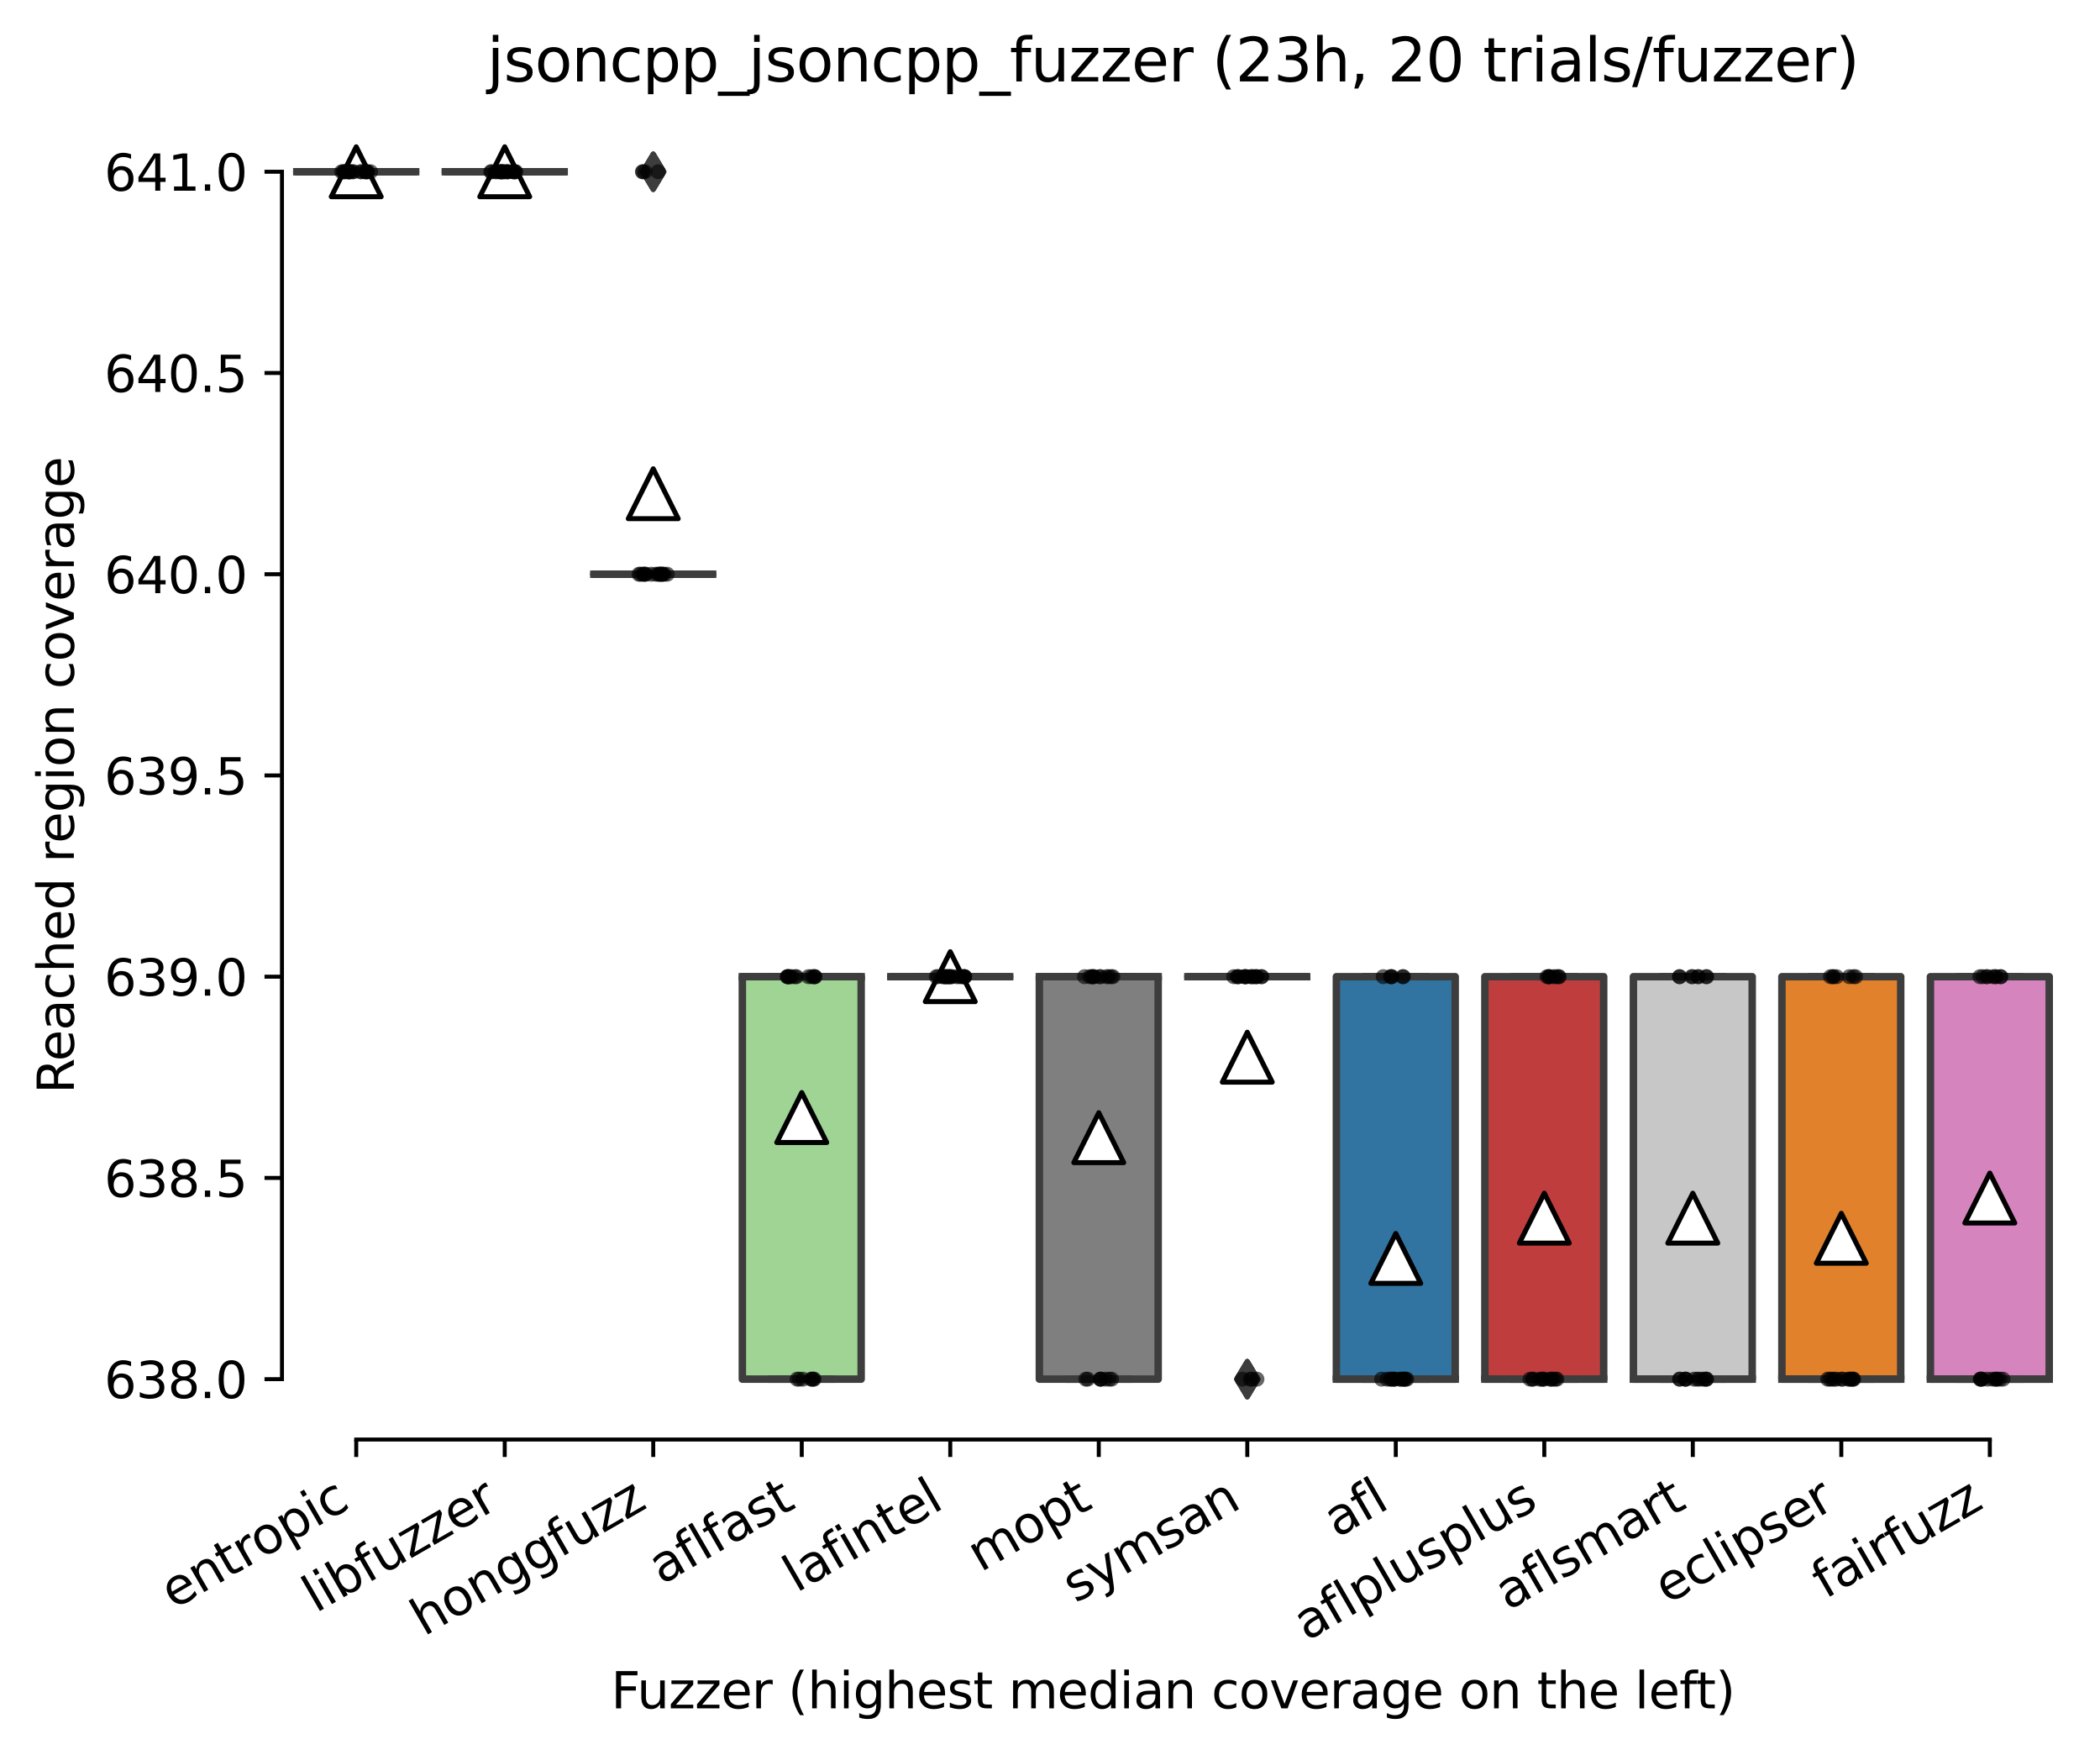 <?xml version="1.0" encoding="utf-8" standalone="no"?>
<!DOCTYPE svg PUBLIC "-//W3C//DTD SVG 1.1//EN"
  "http://www.w3.org/Graphics/SVG/1.1/DTD/svg11.dtd">
<svg xmlns:xlink="http://www.w3.org/1999/xlink" width="420.826pt" height="351.576pt" viewBox="0 0 420.826 351.576" xmlns="http://www.w3.org/2000/svg" version="1.1">
 <defs>
  <style type="text/css">*{stroke-linejoin: round; stroke-linecap: butt}</style>
 </defs>
 <g id="figure_1">
  <g id="patch_1">
   <path d="M 0 351.576 
L 420.826 351.576 
L 420.826 0 
L 0 0 
z
" style="fill: #ffffff"/>
  </g>
  <g id="axes_1">
   <g id="patch_2">
    <path d="M 56.506 288.43 
L 413.626 288.43 
L 413.626 22.318 
L 56.506 22.318 
z
" style="fill: #ffffff"/>
   </g>
   <g id="patch_3">
    <path d="M 59.482 34.414 
L 83.29 34.414 
L 83.29 34.414 
L 59.482 34.414 
L 59.482 34.414 
z
" clip-path="url(#pb785c17c98)" style="fill: #f2a5a3; stroke: #3d3d3d; stroke-width: 1.5; stroke-linejoin: miter"/>
   </g>
   <g id="patch_4">
    <path d="M 89.242 34.414 
L 113.05 34.414 
L 113.05 34.414 
L 89.242 34.414 
L 89.242 34.414 
z
" clip-path="url(#pb785c17c98)" style="fill: #c4b5d0; stroke: #3d3d3d; stroke-width: 1.5; stroke-linejoin: miter"/>
   </g>
   <g id="patch_5">
    <path d="M 119.002 115.054 
L 142.81 115.054 
L 142.81 115.054 
L 119.002 115.054 
L 119.002 115.054 
z
" clip-path="url(#pb785c17c98)" style="fill: #d1d197; stroke: #3d3d3d; stroke-width: 1.5; stroke-linejoin: miter"/>
   </g>
   <g id="patch_6">
    <path d="M 148.762 276.334 
L 172.57 276.334 
L 172.57 195.694 
L 148.762 195.694 
L 148.762 276.334 
z
" clip-path="url(#pb785c17c98)" style="fill: #9fd495; stroke: #3d3d3d; stroke-width: 1.5; stroke-linejoin: miter"/>
   </g>
   <g id="patch_7">
    <path d="M 178.522 195.694 
L 202.33 195.694 
L 202.33 195.694 
L 178.522 195.694 
L 178.522 195.694 
z
" clip-path="url(#pb785c17c98)" style="fill: #3a923a; stroke: #3d3d3d; stroke-width: 1.5; stroke-linejoin: miter"/>
   </g>
   <g id="patch_8">
    <path d="M 208.282 276.334 
L 232.09 276.334 
L 232.09 195.694 
L 208.282 195.694 
L 208.282 276.334 
z
" clip-path="url(#pb785c17c98)" style="fill: #7f7f7f; stroke: #3d3d3d; stroke-width: 1.5; stroke-linejoin: miter"/>
   </g>
   <g id="patch_9">
    <path d="M 238.042 195.694 
L 261.85 195.694 
L 261.85 195.694 
L 238.042 195.694 
L 238.042 195.694 
z
" clip-path="url(#pb785c17c98)" style="fill: #a7d4dc; stroke: #3d3d3d; stroke-width: 1.5; stroke-linejoin: miter"/>
   </g>
   <g id="patch_10">
    <path d="M 267.802 276.334 
L 291.61 276.334 
L 291.61 195.694 
L 267.802 195.694 
L 267.802 276.334 
z
" clip-path="url(#pb785c17c98)" style="fill: #3274a1; stroke: #3d3d3d; stroke-width: 1.5; stroke-linejoin: miter"/>
   </g>
   <g id="patch_11">
    <path d="M 297.562 276.334 
L 321.37 276.334 
L 321.37 195.694 
L 297.562 195.694 
L 297.562 276.334 
z
" clip-path="url(#pb785c17c98)" style="fill: #c03d3e; stroke: #3d3d3d; stroke-width: 1.5; stroke-linejoin: miter"/>
   </g>
   <g id="patch_12">
    <path d="M 327.322 276.334 
L 351.13 276.334 
L 351.13 195.694 
L 327.322 195.694 
L 327.322 276.334 
z
" clip-path="url(#pb785c17c98)" style="fill: #c7c7c7; stroke: #3d3d3d; stroke-width: 1.5; stroke-linejoin: miter"/>
   </g>
   <g id="patch_13">
    <path d="M 357.082 276.334 
L 380.89 276.334 
L 380.89 195.694 
L 357.082 195.694 
L 357.082 276.334 
z
" clip-path="url(#pb785c17c98)" style="fill: #e1812c; stroke: #3d3d3d; stroke-width: 1.5; stroke-linejoin: miter"/>
   </g>
   <g id="patch_14">
    <path d="M 386.842 276.334 
L 410.65 276.334 
L 410.65 195.694 
L 386.842 195.694 
L 386.842 276.334 
z
" clip-path="url(#pb785c17c98)" style="fill: #d684bd; stroke: #3d3d3d; stroke-width: 1.5; stroke-linejoin: miter"/>
   </g>
   <g id="matplotlib.axis_1">
    <g id="xtick_1">
     <g id="line2d_1">
      <defs>
       <path id="meea2f9a8d1" d="M 0 0 
L 0 3.5 
" style="stroke: #000000; stroke-width: 0.8"/>
      </defs>
      <g>
       <use xlink:href="#meea2f9a8d1" x="71.386" y="288.43" style="stroke: #000000; stroke-width: 0.8"/>
      </g>
     </g>
     <g id="text_1">
      <!-- entropic -->
      <g transform="translate(34.804 322.531)rotate(-30)scale(0.1 -0.1)">
       <defs>
        <path id="DejaVuSans-65" d="M 3597 1894 
L 3597 1613 
L 953 1613 
Q 991 1019 1311 708 
Q 1631 397 2203 397 
Q 2534 397 2845 478 
Q 3156 559 3463 722 
L 3463 178 
Q 3153 47 2828 -22 
Q 2503 -91 2169 -91 
Q 1331 -91 842 396 
Q 353 884 353 1716 
Q 353 2575 817 3079 
Q 1281 3584 2069 3584 
Q 2775 3584 3186 3129 
Q 3597 2675 3597 1894 
z
M 3022 2063 
Q 3016 2534 2758 2815 
Q 2500 3097 2075 3097 
Q 1594 3097 1305 2825 
Q 1016 2553 972 2059 
L 3022 2063 
z
" transform="scale(0.016)"/>
        <path id="DejaVuSans-6e" d="M 3513 2113 
L 3513 0 
L 2938 0 
L 2938 2094 
Q 2938 2591 2744 2837 
Q 2550 3084 2163 3084 
Q 1697 3084 1428 2787 
Q 1159 2491 1159 1978 
L 1159 0 
L 581 0 
L 581 3500 
L 1159 3500 
L 1159 2956 
Q 1366 3272 1645 3428 
Q 1925 3584 2291 3584 
Q 2894 3584 3203 3211 
Q 3513 2838 3513 2113 
z
" transform="scale(0.016)"/>
        <path id="DejaVuSans-74" d="M 1172 4494 
L 1172 3500 
L 2356 3500 
L 2356 3053 
L 1172 3053 
L 1172 1153 
Q 1172 725 1289 603 
Q 1406 481 1766 481 
L 2356 481 
L 2356 0 
L 1766 0 
Q 1100 0 847 248 
Q 594 497 594 1153 
L 594 3053 
L 172 3053 
L 172 3500 
L 594 3500 
L 594 4494 
L 1172 4494 
z
" transform="scale(0.016)"/>
        <path id="DejaVuSans-72" d="M 2631 2963 
Q 2534 3019 2420 3045 
Q 2306 3072 2169 3072 
Q 1681 3072 1420 2755 
Q 1159 2438 1159 1844 
L 1159 0 
L 581 0 
L 581 3500 
L 1159 3500 
L 1159 2956 
Q 1341 3275 1631 3429 
Q 1922 3584 2338 3584 
Q 2397 3584 2469 3576 
Q 2541 3569 2628 3553 
L 2631 2963 
z
" transform="scale(0.016)"/>
        <path id="DejaVuSans-6f" d="M 1959 3097 
Q 1497 3097 1228 2736 
Q 959 2375 959 1747 
Q 959 1119 1226 758 
Q 1494 397 1959 397 
Q 2419 397 2687 759 
Q 2956 1122 2956 1747 
Q 2956 2369 2687 2733 
Q 2419 3097 1959 3097 
z
M 1959 3584 
Q 2709 3584 3137 3096 
Q 3566 2609 3566 1747 
Q 3566 888 3137 398 
Q 2709 -91 1959 -91 
Q 1206 -91 779 398 
Q 353 888 353 1747 
Q 353 2609 779 3096 
Q 1206 3584 1959 3584 
z
" transform="scale(0.016)"/>
        <path id="DejaVuSans-70" d="M 1159 525 
L 1159 -1331 
L 581 -1331 
L 581 3500 
L 1159 3500 
L 1159 2969 
Q 1341 3281 1617 3432 
Q 1894 3584 2278 3584 
Q 2916 3584 3314 3078 
Q 3713 2572 3713 1747 
Q 3713 922 3314 415 
Q 2916 -91 2278 -91 
Q 1894 -91 1617 61 
Q 1341 213 1159 525 
z
M 3116 1747 
Q 3116 2381 2855 2742 
Q 2594 3103 2138 3103 
Q 1681 3103 1420 2742 
Q 1159 2381 1159 1747 
Q 1159 1113 1420 752 
Q 1681 391 2138 391 
Q 2594 391 2855 752 
Q 3116 1113 3116 1747 
z
" transform="scale(0.016)"/>
        <path id="DejaVuSans-69" d="M 603 3500 
L 1178 3500 
L 1178 0 
L 603 0 
L 603 3500 
z
M 603 4863 
L 1178 4863 
L 1178 4134 
L 603 4134 
L 603 4863 
z
" transform="scale(0.016)"/>
        <path id="DejaVuSans-63" d="M 3122 3366 
L 3122 2828 
Q 2878 2963 2633 3030 
Q 2388 3097 2138 3097 
Q 1578 3097 1268 2742 
Q 959 2388 959 1747 
Q 959 1106 1268 751 
Q 1578 397 2138 397 
Q 2388 397 2633 464 
Q 2878 531 3122 666 
L 3122 134 
Q 2881 22 2623 -34 
Q 2366 -91 2075 -91 
Q 1284 -91 818 406 
Q 353 903 353 1747 
Q 353 2603 823 3093 
Q 1294 3584 2113 3584 
Q 2378 3584 2631 3529 
Q 2884 3475 3122 3366 
z
" transform="scale(0.016)"/>
       </defs>
       <use xlink:href="#DejaVuSans-65"/>
       <use xlink:href="#DejaVuSans-6e" x="61.523"/>
       <use xlink:href="#DejaVuSans-74" x="124.902"/>
       <use xlink:href="#DejaVuSans-72" x="164.111"/>
       <use xlink:href="#DejaVuSans-6f" x="202.975"/>
       <use xlink:href="#DejaVuSans-70" x="264.156"/>
       <use xlink:href="#DejaVuSans-69" x="327.633"/>
       <use xlink:href="#DejaVuSans-63" x="355.416"/>
      </g>
     </g>
    </g>
    <g id="xtick_2">
     <g id="line2d_2">
      <g>
       <use xlink:href="#meea2f9a8d1" x="101.146" y="288.43" style="stroke: #000000; stroke-width: 0.8"/>
      </g>
     </g>
     <g id="text_2">
      <!-- libfuzzer -->
      <g transform="translate(63.28 323.272)rotate(-30)scale(0.1 -0.1)">
       <defs>
        <path id="DejaVuSans-6c" d="M 603 4863 
L 1178 4863 
L 1178 0 
L 603 0 
L 603 4863 
z
" transform="scale(0.016)"/>
        <path id="DejaVuSans-62" d="M 3116 1747 
Q 3116 2381 2855 2742 
Q 2594 3103 2138 3103 
Q 1681 3103 1420 2742 
Q 1159 2381 1159 1747 
Q 1159 1113 1420 752 
Q 1681 391 2138 391 
Q 2594 391 2855 752 
Q 3116 1113 3116 1747 
z
M 1159 2969 
Q 1341 3281 1617 3432 
Q 1894 3584 2278 3584 
Q 2916 3584 3314 3078 
Q 3713 2572 3713 1747 
Q 3713 922 3314 415 
Q 2916 -91 2278 -91 
Q 1894 -91 1617 61 
Q 1341 213 1159 525 
L 1159 0 
L 581 0 
L 581 4863 
L 1159 4863 
L 1159 2969 
z
" transform="scale(0.016)"/>
        <path id="DejaVuSans-66" d="M 2375 4863 
L 2375 4384 
L 1825 4384 
Q 1516 4384 1395 4259 
Q 1275 4134 1275 3809 
L 1275 3500 
L 2222 3500 
L 2222 3053 
L 1275 3053 
L 1275 0 
L 697 0 
L 697 3053 
L 147 3053 
L 147 3500 
L 697 3500 
L 697 3744 
Q 697 4328 969 4595 
Q 1241 4863 1831 4863 
L 2375 4863 
z
" transform="scale(0.016)"/>
        <path id="DejaVuSans-75" d="M 544 1381 
L 544 3500 
L 1119 3500 
L 1119 1403 
Q 1119 906 1312 657 
Q 1506 409 1894 409 
Q 2359 409 2629 706 
Q 2900 1003 2900 1516 
L 2900 3500 
L 3475 3500 
L 3475 0 
L 2900 0 
L 2900 538 
Q 2691 219 2414 64 
Q 2138 -91 1772 -91 
Q 1169 -91 856 284 
Q 544 659 544 1381 
z
M 1991 3584 
L 1991 3584 
z
" transform="scale(0.016)"/>
        <path id="DejaVuSans-7a" d="M 353 3500 
L 3084 3500 
L 3084 2975 
L 922 459 
L 3084 459 
L 3084 0 
L 275 0 
L 275 525 
L 2438 3041 
L 353 3041 
L 353 3500 
z
" transform="scale(0.016)"/>
       </defs>
       <use xlink:href="#DejaVuSans-6c"/>
       <use xlink:href="#DejaVuSans-69" x="27.783"/>
       <use xlink:href="#DejaVuSans-62" x="55.566"/>
       <use xlink:href="#DejaVuSans-66" x="119.043"/>
       <use xlink:href="#DejaVuSans-75" x="154.248"/>
       <use xlink:href="#DejaVuSans-7a" x="217.627"/>
       <use xlink:href="#DejaVuSans-7a" x="270.117"/>
       <use xlink:href="#DejaVuSans-65" x="322.607"/>
       <use xlink:href="#DejaVuSans-72" x="384.131"/>
      </g>
     </g>
    </g>
    <g id="xtick_3">
     <g id="line2d_3">
      <g>
       <use xlink:href="#meea2f9a8d1" x="130.906" y="288.43" style="stroke: #000000; stroke-width: 0.8"/>
      </g>
     </g>
     <g id="text_3">
      <!-- honggfuzz -->
      <g transform="translate(84.967 327.933)rotate(-30)scale(0.1 -0.1)">
       <defs>
        <path id="DejaVuSans-68" d="M 3513 2113 
L 3513 0 
L 2938 0 
L 2938 2094 
Q 2938 2591 2744 2837 
Q 2550 3084 2163 3084 
Q 1697 3084 1428 2787 
Q 1159 2491 1159 1978 
L 1159 0 
L 581 0 
L 581 4863 
L 1159 4863 
L 1159 2956 
Q 1366 3272 1645 3428 
Q 1925 3584 2291 3584 
Q 2894 3584 3203 3211 
Q 3513 2838 3513 2113 
z
" transform="scale(0.016)"/>
        <path id="DejaVuSans-67" d="M 2906 1791 
Q 2906 2416 2648 2759 
Q 2391 3103 1925 3103 
Q 1463 3103 1205 2759 
Q 947 2416 947 1791 
Q 947 1169 1205 825 
Q 1463 481 1925 481 
Q 2391 481 2648 825 
Q 2906 1169 2906 1791 
z
M 3481 434 
Q 3481 -459 3084 -895 
Q 2688 -1331 1869 -1331 
Q 1566 -1331 1297 -1286 
Q 1028 -1241 775 -1147 
L 775 -588 
Q 1028 -725 1275 -790 
Q 1522 -856 1778 -856 
Q 2344 -856 2625 -561 
Q 2906 -266 2906 331 
L 2906 616 
Q 2728 306 2450 153 
Q 2172 0 1784 0 
Q 1141 0 747 490 
Q 353 981 353 1791 
Q 353 2603 747 3093 
Q 1141 3584 1784 3584 
Q 2172 3584 2450 3431 
Q 2728 3278 2906 2969 
L 2906 3500 
L 3481 3500 
L 3481 434 
z
" transform="scale(0.016)"/>
       </defs>
       <use xlink:href="#DejaVuSans-68"/>
       <use xlink:href="#DejaVuSans-6f" x="63.379"/>
       <use xlink:href="#DejaVuSans-6e" x="124.561"/>
       <use xlink:href="#DejaVuSans-67" x="187.939"/>
       <use xlink:href="#DejaVuSans-67" x="251.416"/>
       <use xlink:href="#DejaVuSans-66" x="314.893"/>
       <use xlink:href="#DejaVuSans-75" x="350.098"/>
       <use xlink:href="#DejaVuSans-7a" x="413.477"/>
       <use xlink:href="#DejaVuSans-7a" x="465.967"/>
      </g>
     </g>
    </g>
    <g id="xtick_4">
     <g id="line2d_4">
      <g>
       <use xlink:href="#meea2f9a8d1" x="160.666" y="288.43" style="stroke: #000000; stroke-width: 0.8"/>
      </g>
     </g>
     <g id="text_4">
      <!-- aflfast -->
      <g transform="translate(132.602 317.613)rotate(-30)scale(0.1 -0.1)">
       <defs>
        <path id="DejaVuSans-61" d="M 2194 1759 
Q 1497 1759 1228 1600 
Q 959 1441 959 1056 
Q 959 750 1161 570 
Q 1363 391 1709 391 
Q 2188 391 2477 730 
Q 2766 1069 2766 1631 
L 2766 1759 
L 2194 1759 
z
M 3341 1997 
L 3341 0 
L 2766 0 
L 2766 531 
Q 2569 213 2275 61 
Q 1981 -91 1556 -91 
Q 1019 -91 701 211 
Q 384 513 384 1019 
Q 384 1609 779 1909 
Q 1175 2209 1959 2209 
L 2766 2209 
L 2766 2266 
Q 2766 2663 2505 2880 
Q 2244 3097 1772 3097 
Q 1472 3097 1187 3025 
Q 903 2953 641 2809 
L 641 3341 
Q 956 3463 1253 3523 
Q 1550 3584 1831 3584 
Q 2591 3584 2966 3190 
Q 3341 2797 3341 1997 
z
" transform="scale(0.016)"/>
        <path id="DejaVuSans-73" d="M 2834 3397 
L 2834 2853 
Q 2591 2978 2328 3040 
Q 2066 3103 1784 3103 
Q 1356 3103 1142 2972 
Q 928 2841 928 2578 
Q 928 2378 1081 2264 
Q 1234 2150 1697 2047 
L 1894 2003 
Q 2506 1872 2764 1633 
Q 3022 1394 3022 966 
Q 3022 478 2636 193 
Q 2250 -91 1575 -91 
Q 1294 -91 989 -36 
Q 684 19 347 128 
L 347 722 
Q 666 556 975 473 
Q 1284 391 1588 391 
Q 1994 391 2212 530 
Q 2431 669 2431 922 
Q 2431 1156 2273 1281 
Q 2116 1406 1581 1522 
L 1381 1569 
Q 847 1681 609 1914 
Q 372 2147 372 2553 
Q 372 3047 722 3315 
Q 1072 3584 1716 3584 
Q 2034 3584 2315 3537 
Q 2597 3491 2834 3397 
z
" transform="scale(0.016)"/>
       </defs>
       <use xlink:href="#DejaVuSans-61"/>
       <use xlink:href="#DejaVuSans-66" x="61.279"/>
       <use xlink:href="#DejaVuSans-6c" x="96.484"/>
       <use xlink:href="#DejaVuSans-66" x="124.268"/>
       <use xlink:href="#DejaVuSans-61" x="159.473"/>
       <use xlink:href="#DejaVuSans-73" x="220.752"/>
       <use xlink:href="#DejaVuSans-74" x="272.852"/>
      </g>
     </g>
    </g>
    <g id="xtick_5">
     <g id="line2d_5">
      <g>
       <use xlink:href="#meea2f9a8d1" x="190.426" y="288.43" style="stroke: #000000; stroke-width: 0.8"/>
      </g>
     </g>
     <g id="text_5">
      <!-- lafintel -->
      <g transform="translate(159.601 319.207)rotate(-30)scale(0.1 -0.1)">
       <use xlink:href="#DejaVuSans-6c"/>
       <use xlink:href="#DejaVuSans-61" x="27.783"/>
       <use xlink:href="#DejaVuSans-66" x="89.062"/>
       <use xlink:href="#DejaVuSans-69" x="124.268"/>
       <use xlink:href="#DejaVuSans-6e" x="152.051"/>
       <use xlink:href="#DejaVuSans-74" x="215.43"/>
       <use xlink:href="#DejaVuSans-65" x="254.639"/>
       <use xlink:href="#DejaVuSans-6c" x="316.162"/>
      </g>
     </g>
    </g>
    <g id="xtick_6">
     <g id="line2d_6">
      <g>
       <use xlink:href="#meea2f9a8d1" x="220.186" y="288.43" style="stroke: #000000; stroke-width: 0.8"/>
      </g>
     </g>
     <g id="text_6">
      <!-- mopt -->
      <g transform="translate(196.519 315.075)rotate(-30)scale(0.1 -0.1)">
       <defs>
        <path id="DejaVuSans-6d" d="M 3328 2828 
Q 3544 3216 3844 3400 
Q 4144 3584 4550 3584 
Q 5097 3584 5394 3201 
Q 5691 2819 5691 2113 
L 5691 0 
L 5113 0 
L 5113 2094 
Q 5113 2597 4934 2840 
Q 4756 3084 4391 3084 
Q 3944 3084 3684 2787 
Q 3425 2491 3425 1978 
L 3425 0 
L 2847 0 
L 2847 2094 
Q 2847 2600 2669 2842 
Q 2491 3084 2119 3084 
Q 1678 3084 1418 2786 
Q 1159 2488 1159 1978 
L 1159 0 
L 581 0 
L 581 3500 
L 1159 3500 
L 1159 2956 
Q 1356 3278 1631 3431 
Q 1906 3584 2284 3584 
Q 2666 3584 2933 3390 
Q 3200 3197 3328 2828 
z
" transform="scale(0.016)"/>
       </defs>
       <use xlink:href="#DejaVuSans-6d"/>
       <use xlink:href="#DejaVuSans-6f" x="97.412"/>
       <use xlink:href="#DejaVuSans-70" x="158.594"/>
       <use xlink:href="#DejaVuSans-74" x="222.07"/>
      </g>
     </g>
    </g>
    <g id="xtick_7">
     <g id="line2d_7">
      <g>
       <use xlink:href="#meea2f9a8d1" x="249.946" y="288.43" style="stroke: #000000; stroke-width: 0.8"/>
      </g>
     </g>
     <g id="text_7">
      <!-- symsan -->
      <g transform="translate(215.527 321.282)rotate(-30)scale(0.1 -0.1)">
       <defs>
        <path id="DejaVuSans-79" d="M 2059 -325 
Q 1816 -950 1584 -1140 
Q 1353 -1331 966 -1331 
L 506 -1331 
L 506 -850 
L 844 -850 
Q 1081 -850 1212 -737 
Q 1344 -625 1503 -206 
L 1606 56 
L 191 3500 
L 800 3500 
L 1894 763 
L 2988 3500 
L 3597 3500 
L 2059 -325 
z
" transform="scale(0.016)"/>
       </defs>
       <use xlink:href="#DejaVuSans-73"/>
       <use xlink:href="#DejaVuSans-79" x="52.1"/>
       <use xlink:href="#DejaVuSans-6d" x="111.279"/>
       <use xlink:href="#DejaVuSans-73" x="208.691"/>
       <use xlink:href="#DejaVuSans-61" x="260.791"/>
       <use xlink:href="#DejaVuSans-6e" x="322.07"/>
      </g>
     </g>
    </g>
    <g id="xtick_8">
     <g id="line2d_8">
      <g>
       <use xlink:href="#meea2f9a8d1" x="279.706" y="288.43" style="stroke: #000000; stroke-width: 0.8"/>
      </g>
     </g>
     <g id="text_8">
      <!-- afl -->
      <g transform="translate(267.905 308.224)rotate(-30)scale(0.1 -0.1)">
       <use xlink:href="#DejaVuSans-61"/>
       <use xlink:href="#DejaVuSans-66" x="61.279"/>
       <use xlink:href="#DejaVuSans-6c" x="96.484"/>
      </g>
     </g>
    </g>
    <g id="xtick_9">
     <g id="line2d_9">
      <g>
       <use xlink:href="#meea2f9a8d1" x="309.466" y="288.43" style="stroke: #000000; stroke-width: 0.8"/>
      </g>
     </g>
     <g id="text_9">
      <!-- aflplusplus -->
      <g transform="translate(261.857 328.897)rotate(-30)scale(0.1 -0.1)">
       <use xlink:href="#DejaVuSans-61"/>
       <use xlink:href="#DejaVuSans-66" x="61.279"/>
       <use xlink:href="#DejaVuSans-6c" x="96.484"/>
       <use xlink:href="#DejaVuSans-70" x="124.268"/>
       <use xlink:href="#DejaVuSans-6c" x="187.744"/>
       <use xlink:href="#DejaVuSans-75" x="215.527"/>
       <use xlink:href="#DejaVuSans-73" x="278.906"/>
       <use xlink:href="#DejaVuSans-70" x="331.006"/>
       <use xlink:href="#DejaVuSans-6c" x="394.482"/>
       <use xlink:href="#DejaVuSans-75" x="422.266"/>
       <use xlink:href="#DejaVuSans-73" x="485.645"/>
      </g>
     </g>
    </g>
    <g id="xtick_10">
     <g id="line2d_10">
      <g>
       <use xlink:href="#meea2f9a8d1" x="339.226" y="288.43" style="stroke: #000000; stroke-width: 0.8"/>
      </g>
     </g>
     <g id="text_10">
      <!-- aflsmart -->
      <g transform="translate(302.215 322.779)rotate(-30)scale(0.1 -0.1)">
       <use xlink:href="#DejaVuSans-61"/>
       <use xlink:href="#DejaVuSans-66" x="61.279"/>
       <use xlink:href="#DejaVuSans-6c" x="96.484"/>
       <use xlink:href="#DejaVuSans-73" x="124.268"/>
       <use xlink:href="#DejaVuSans-6d" x="176.367"/>
       <use xlink:href="#DejaVuSans-61" x="273.779"/>
       <use xlink:href="#DejaVuSans-72" x="335.059"/>
       <use xlink:href="#DejaVuSans-74" x="376.172"/>
      </g>
     </g>
    </g>
    <g id="xtick_11">
     <g id="line2d_11">
      <g>
       <use xlink:href="#meea2f9a8d1" x="368.986" y="288.43" style="stroke: #000000; stroke-width: 0.8"/>
      </g>
     </g>
     <g id="text_11">
      <!-- eclipser -->
      <g transform="translate(334.146 321.525)rotate(-30)scale(0.1 -0.1)">
       <use xlink:href="#DejaVuSans-65"/>
       <use xlink:href="#DejaVuSans-63" x="61.523"/>
       <use xlink:href="#DejaVuSans-6c" x="116.504"/>
       <use xlink:href="#DejaVuSans-69" x="144.287"/>
       <use xlink:href="#DejaVuSans-70" x="172.07"/>
       <use xlink:href="#DejaVuSans-73" x="235.547"/>
       <use xlink:href="#DejaVuSans-65" x="287.646"/>
       <use xlink:href="#DejaVuSans-72" x="349.17"/>
      </g>
     </g>
    </g>
    <g id="xtick_12">
     <g id="line2d_12">
      <g>
       <use xlink:href="#meea2f9a8d1" x="398.746" y="288.43" style="stroke: #000000; stroke-width: 0.8"/>
      </g>
     </g>
     <g id="text_12">
      <!-- fairfuzz -->
      <g transform="translate(365.757 320.457)rotate(-30)scale(0.1 -0.1)">
       <use xlink:href="#DejaVuSans-66"/>
       <use xlink:href="#DejaVuSans-61" x="35.205"/>
       <use xlink:href="#DejaVuSans-69" x="96.484"/>
       <use xlink:href="#DejaVuSans-72" x="124.268"/>
       <use xlink:href="#DejaVuSans-66" x="165.381"/>
       <use xlink:href="#DejaVuSans-75" x="200.586"/>
       <use xlink:href="#DejaVuSans-7a" x="263.965"/>
       <use xlink:href="#DejaVuSans-7a" x="316.455"/>
      </g>
     </g>
    </g>
    <g id="text_13">
     <!-- Fuzzer (highest median coverage on the left) -->
     <g transform="translate(122.448 342.297)scale(0.1 -0.1)">
      <defs>
       <path id="DejaVuSans-46" d="M 628 4666 
L 3309 4666 
L 3309 4134 
L 1259 4134 
L 1259 2759 
L 3109 2759 
L 3109 2228 
L 1259 2228 
L 1259 0 
L 628 0 
L 628 4666 
z
" transform="scale(0.016)"/>
       <path id="DejaVuSans-20" transform="scale(0.016)"/>
       <path id="DejaVuSans-28" d="M 1984 4856 
Q 1566 4138 1362 3434 
Q 1159 2731 1159 2009 
Q 1159 1288 1364 580 
Q 1569 -128 1984 -844 
L 1484 -844 
Q 1016 -109 783 600 
Q 550 1309 550 2009 
Q 550 2706 781 3412 
Q 1013 4119 1484 4856 
L 1984 4856 
z
" transform="scale(0.016)"/>
       <path id="DejaVuSans-64" d="M 2906 2969 
L 2906 4863 
L 3481 4863 
L 3481 0 
L 2906 0 
L 2906 525 
Q 2725 213 2448 61 
Q 2172 -91 1784 -91 
Q 1150 -91 751 415 
Q 353 922 353 1747 
Q 353 2572 751 3078 
Q 1150 3584 1784 3584 
Q 2172 3584 2448 3432 
Q 2725 3281 2906 2969 
z
M 947 1747 
Q 947 1113 1208 752 
Q 1469 391 1925 391 
Q 2381 391 2643 752 
Q 2906 1113 2906 1747 
Q 2906 2381 2643 2742 
Q 2381 3103 1925 3103 
Q 1469 3103 1208 2742 
Q 947 2381 947 1747 
z
" transform="scale(0.016)"/>
       <path id="DejaVuSans-76" d="M 191 3500 
L 800 3500 
L 1894 563 
L 2988 3500 
L 3597 3500 
L 2284 0 
L 1503 0 
L 191 3500 
z
" transform="scale(0.016)"/>
       <path id="DejaVuSans-29" d="M 513 4856 
L 1013 4856 
Q 1481 4119 1714 3412 
Q 1947 2706 1947 2009 
Q 1947 1309 1714 600 
Q 1481 -109 1013 -844 
L 513 -844 
Q 928 -128 1133 580 
Q 1338 1288 1338 2009 
Q 1338 2731 1133 3434 
Q 928 4138 513 4856 
z
" transform="scale(0.016)"/>
      </defs>
      <use xlink:href="#DejaVuSans-46"/>
      <use xlink:href="#DejaVuSans-75" x="52.02"/>
      <use xlink:href="#DejaVuSans-7a" x="115.398"/>
      <use xlink:href="#DejaVuSans-7a" x="167.889"/>
      <use xlink:href="#DejaVuSans-65" x="220.379"/>
      <use xlink:href="#DejaVuSans-72" x="281.902"/>
      <use xlink:href="#DejaVuSans-20" x="323.016"/>
      <use xlink:href="#DejaVuSans-28" x="354.803"/>
      <use xlink:href="#DejaVuSans-68" x="393.816"/>
      <use xlink:href="#DejaVuSans-69" x="457.195"/>
      <use xlink:href="#DejaVuSans-67" x="484.979"/>
      <use xlink:href="#DejaVuSans-68" x="548.455"/>
      <use xlink:href="#DejaVuSans-65" x="611.834"/>
      <use xlink:href="#DejaVuSans-73" x="673.357"/>
      <use xlink:href="#DejaVuSans-74" x="725.457"/>
      <use xlink:href="#DejaVuSans-20" x="764.666"/>
      <use xlink:href="#DejaVuSans-6d" x="796.453"/>
      <use xlink:href="#DejaVuSans-65" x="893.865"/>
      <use xlink:href="#DejaVuSans-64" x="955.389"/>
      <use xlink:href="#DejaVuSans-69" x="1018.865"/>
      <use xlink:href="#DejaVuSans-61" x="1046.648"/>
      <use xlink:href="#DejaVuSans-6e" x="1107.928"/>
      <use xlink:href="#DejaVuSans-20" x="1171.307"/>
      <use xlink:href="#DejaVuSans-63" x="1203.094"/>
      <use xlink:href="#DejaVuSans-6f" x="1258.074"/>
      <use xlink:href="#DejaVuSans-76" x="1319.256"/>
      <use xlink:href="#DejaVuSans-65" x="1378.436"/>
      <use xlink:href="#DejaVuSans-72" x="1439.959"/>
      <use xlink:href="#DejaVuSans-61" x="1481.072"/>
      <use xlink:href="#DejaVuSans-67" x="1542.352"/>
      <use xlink:href="#DejaVuSans-65" x="1605.828"/>
      <use xlink:href="#DejaVuSans-20" x="1667.352"/>
      <use xlink:href="#DejaVuSans-6f" x="1699.139"/>
      <use xlink:href="#DejaVuSans-6e" x="1760.32"/>
      <use xlink:href="#DejaVuSans-20" x="1823.699"/>
      <use xlink:href="#DejaVuSans-74" x="1855.486"/>
      <use xlink:href="#DejaVuSans-68" x="1894.695"/>
      <use xlink:href="#DejaVuSans-65" x="1958.074"/>
      <use xlink:href="#DejaVuSans-20" x="2019.598"/>
      <use xlink:href="#DejaVuSans-6c" x="2051.385"/>
      <use xlink:href="#DejaVuSans-65" x="2079.168"/>
      <use xlink:href="#DejaVuSans-66" x="2140.691"/>
      <use xlink:href="#DejaVuSans-74" x="2174.146"/>
      <use xlink:href="#DejaVuSans-29" x="2213.355"/>
     </g>
    </g>
   </g>
   <g id="matplotlib.axis_2">
    <g id="ytick_1">
     <g id="line2d_13">
      <defs>
       <path id="m8fc179ac1e" d="M 0 0 
L -3.5 0 
" style="stroke: #000000; stroke-width: 0.8"/>
      </defs>
      <g>
       <use xlink:href="#m8fc179ac1e" x="56.506" y="276.334" style="stroke: #000000; stroke-width: 0.8"/>
      </g>
     </g>
     <g id="text_14">
      <!-- 638.0 -->
      <g transform="translate(20.878 280.133)scale(0.1 -0.1)">
       <defs>
        <path id="DejaVuSans-36" d="M 2113 2584 
Q 1688 2584 1439 2293 
Q 1191 2003 1191 1497 
Q 1191 994 1439 701 
Q 1688 409 2113 409 
Q 2538 409 2786 701 
Q 3034 994 3034 1497 
Q 3034 2003 2786 2293 
Q 2538 2584 2113 2584 
z
M 3366 4563 
L 3366 3988 
Q 3128 4100 2886 4159 
Q 2644 4219 2406 4219 
Q 1781 4219 1451 3797 
Q 1122 3375 1075 2522 
Q 1259 2794 1537 2939 
Q 1816 3084 2150 3084 
Q 2853 3084 3261 2657 
Q 3669 2231 3669 1497 
Q 3669 778 3244 343 
Q 2819 -91 2113 -91 
Q 1303 -91 875 529 
Q 447 1150 447 2328 
Q 447 3434 972 4092 
Q 1497 4750 2381 4750 
Q 2619 4750 2861 4703 
Q 3103 4656 3366 4563 
z
" transform="scale(0.016)"/>
        <path id="DejaVuSans-33" d="M 2597 2516 
Q 3050 2419 3304 2112 
Q 3559 1806 3559 1356 
Q 3559 666 3084 287 
Q 2609 -91 1734 -91 
Q 1441 -91 1130 -33 
Q 819 25 488 141 
L 488 750 
Q 750 597 1062 519 
Q 1375 441 1716 441 
Q 2309 441 2620 675 
Q 2931 909 2931 1356 
Q 2931 1769 2642 2001 
Q 2353 2234 1838 2234 
L 1294 2234 
L 1294 2753 
L 1863 2753 
Q 2328 2753 2575 2939 
Q 2822 3125 2822 3475 
Q 2822 3834 2567 4026 
Q 2313 4219 1838 4219 
Q 1578 4219 1281 4162 
Q 984 4106 628 3988 
L 628 4550 
Q 988 4650 1302 4700 
Q 1616 4750 1894 4750 
Q 2613 4750 3031 4423 
Q 3450 4097 3450 3541 
Q 3450 3153 3228 2886 
Q 3006 2619 2597 2516 
z
" transform="scale(0.016)"/>
        <path id="DejaVuSans-38" d="M 2034 2216 
Q 1584 2216 1326 1975 
Q 1069 1734 1069 1313 
Q 1069 891 1326 650 
Q 1584 409 2034 409 
Q 2484 409 2743 651 
Q 3003 894 3003 1313 
Q 3003 1734 2745 1975 
Q 2488 2216 2034 2216 
z
M 1403 2484 
Q 997 2584 770 2862 
Q 544 3141 544 3541 
Q 544 4100 942 4425 
Q 1341 4750 2034 4750 
Q 2731 4750 3128 4425 
Q 3525 4100 3525 3541 
Q 3525 3141 3298 2862 
Q 3072 2584 2669 2484 
Q 3125 2378 3379 2068 
Q 3634 1759 3634 1313 
Q 3634 634 3220 271 
Q 2806 -91 2034 -91 
Q 1263 -91 848 271 
Q 434 634 434 1313 
Q 434 1759 690 2068 
Q 947 2378 1403 2484 
z
M 1172 3481 
Q 1172 3119 1398 2916 
Q 1625 2713 2034 2713 
Q 2441 2713 2670 2916 
Q 2900 3119 2900 3481 
Q 2900 3844 2670 4047 
Q 2441 4250 2034 4250 
Q 1625 4250 1398 4047 
Q 1172 3844 1172 3481 
z
" transform="scale(0.016)"/>
        <path id="DejaVuSans-2e" d="M 684 794 
L 1344 794 
L 1344 0 
L 684 0 
L 684 794 
z
" transform="scale(0.016)"/>
        <path id="DejaVuSans-30" d="M 2034 4250 
Q 1547 4250 1301 3770 
Q 1056 3291 1056 2328 
Q 1056 1369 1301 889 
Q 1547 409 2034 409 
Q 2525 409 2770 889 
Q 3016 1369 3016 2328 
Q 3016 3291 2770 3770 
Q 2525 4250 2034 4250 
z
M 2034 4750 
Q 2819 4750 3233 4129 
Q 3647 3509 3647 2328 
Q 3647 1150 3233 529 
Q 2819 -91 2034 -91 
Q 1250 -91 836 529 
Q 422 1150 422 2328 
Q 422 3509 836 4129 
Q 1250 4750 2034 4750 
z
" transform="scale(0.016)"/>
       </defs>
       <use xlink:href="#DejaVuSans-36"/>
       <use xlink:href="#DejaVuSans-33" x="63.623"/>
       <use xlink:href="#DejaVuSans-38" x="127.246"/>
       <use xlink:href="#DejaVuSans-2e" x="190.869"/>
       <use xlink:href="#DejaVuSans-30" x="222.656"/>
      </g>
     </g>
    </g>
    <g id="ytick_2">
     <g id="line2d_14">
      <g>
       <use xlink:href="#m8fc179ac1e" x="56.506" y="236.014" style="stroke: #000000; stroke-width: 0.8"/>
      </g>
     </g>
     <g id="text_15">
      <!-- 638.5 -->
      <g transform="translate(20.878 239.813)scale(0.1 -0.1)">
       <defs>
        <path id="DejaVuSans-35" d="M 691 4666 
L 3169 4666 
L 3169 4134 
L 1269 4134 
L 1269 2991 
Q 1406 3038 1543 3061 
Q 1681 3084 1819 3084 
Q 2600 3084 3056 2656 
Q 3513 2228 3513 1497 
Q 3513 744 3044 326 
Q 2575 -91 1722 -91 
Q 1428 -91 1123 -41 
Q 819 9 494 109 
L 494 744 
Q 775 591 1075 516 
Q 1375 441 1709 441 
Q 2250 441 2565 725 
Q 2881 1009 2881 1497 
Q 2881 1984 2565 2268 
Q 2250 2553 1709 2553 
Q 1456 2553 1204 2497 
Q 953 2441 691 2322 
L 691 4666 
z
" transform="scale(0.016)"/>
       </defs>
       <use xlink:href="#DejaVuSans-36"/>
       <use xlink:href="#DejaVuSans-33" x="63.623"/>
       <use xlink:href="#DejaVuSans-38" x="127.246"/>
       <use xlink:href="#DejaVuSans-2e" x="190.869"/>
       <use xlink:href="#DejaVuSans-35" x="222.656"/>
      </g>
     </g>
    </g>
    <g id="ytick_3">
     <g id="line2d_15">
      <g>
       <use xlink:href="#m8fc179ac1e" x="56.506" y="195.694" style="stroke: #000000; stroke-width: 0.8"/>
      </g>
     </g>
     <g id="text_16">
      <!-- 639.0 -->
      <g transform="translate(20.878 199.493)scale(0.1 -0.1)">
       <defs>
        <path id="DejaVuSans-39" d="M 703 97 
L 703 672 
Q 941 559 1184 500 
Q 1428 441 1663 441 
Q 2288 441 2617 861 
Q 2947 1281 2994 2138 
Q 2813 1869 2534 1725 
Q 2256 1581 1919 1581 
Q 1219 1581 811 2004 
Q 403 2428 403 3163 
Q 403 3881 828 4315 
Q 1253 4750 1959 4750 
Q 2769 4750 3195 4129 
Q 3622 3509 3622 2328 
Q 3622 1225 3098 567 
Q 2575 -91 1691 -91 
Q 1453 -91 1209 -44 
Q 966 3 703 97 
z
M 1959 2075 
Q 2384 2075 2632 2365 
Q 2881 2656 2881 3163 
Q 2881 3666 2632 3958 
Q 2384 4250 1959 4250 
Q 1534 4250 1286 3958 
Q 1038 3666 1038 3163 
Q 1038 2656 1286 2365 
Q 1534 2075 1959 2075 
z
" transform="scale(0.016)"/>
       </defs>
       <use xlink:href="#DejaVuSans-36"/>
       <use xlink:href="#DejaVuSans-33" x="63.623"/>
       <use xlink:href="#DejaVuSans-39" x="127.246"/>
       <use xlink:href="#DejaVuSans-2e" x="190.869"/>
       <use xlink:href="#DejaVuSans-30" x="222.656"/>
      </g>
     </g>
    </g>
    <g id="ytick_4">
     <g id="line2d_16">
      <g>
       <use xlink:href="#m8fc179ac1e" x="56.506" y="155.374" style="stroke: #000000; stroke-width: 0.8"/>
      </g>
     </g>
     <g id="text_17">
      <!-- 639.5 -->
      <g transform="translate(20.878 159.173)scale(0.1 -0.1)">
       <use xlink:href="#DejaVuSans-36"/>
       <use xlink:href="#DejaVuSans-33" x="63.623"/>
       <use xlink:href="#DejaVuSans-39" x="127.246"/>
       <use xlink:href="#DejaVuSans-2e" x="190.869"/>
       <use xlink:href="#DejaVuSans-35" x="222.656"/>
      </g>
     </g>
    </g>
    <g id="ytick_5">
     <g id="line2d_17">
      <g>
       <use xlink:href="#m8fc179ac1e" x="56.506" y="115.054" style="stroke: #000000; stroke-width: 0.8"/>
      </g>
     </g>
     <g id="text_18">
      <!-- 640.0 -->
      <g transform="translate(20.878 118.853)scale(0.1 -0.1)">
       <defs>
        <path id="DejaVuSans-34" d="M 2419 4116 
L 825 1625 
L 2419 1625 
L 2419 4116 
z
M 2253 4666 
L 3047 4666 
L 3047 1625 
L 3713 1625 
L 3713 1100 
L 3047 1100 
L 3047 0 
L 2419 0 
L 2419 1100 
L 313 1100 
L 313 1709 
L 2253 4666 
z
" transform="scale(0.016)"/>
       </defs>
       <use xlink:href="#DejaVuSans-36"/>
       <use xlink:href="#DejaVuSans-34" x="63.623"/>
       <use xlink:href="#DejaVuSans-30" x="127.246"/>
       <use xlink:href="#DejaVuSans-2e" x="190.869"/>
       <use xlink:href="#DejaVuSans-30" x="222.656"/>
      </g>
     </g>
    </g>
    <g id="ytick_6">
     <g id="line2d_18">
      <g>
       <use xlink:href="#m8fc179ac1e" x="56.506" y="74.734" style="stroke: #000000; stroke-width: 0.8"/>
      </g>
     </g>
     <g id="text_19">
      <!-- 640.5 -->
      <g transform="translate(20.878 78.533)scale(0.1 -0.1)">
       <use xlink:href="#DejaVuSans-36"/>
       <use xlink:href="#DejaVuSans-34" x="63.623"/>
       <use xlink:href="#DejaVuSans-30" x="127.246"/>
       <use xlink:href="#DejaVuSans-2e" x="190.869"/>
       <use xlink:href="#DejaVuSans-35" x="222.656"/>
      </g>
     </g>
    </g>
    <g id="ytick_7">
     <g id="line2d_19">
      <g>
       <use xlink:href="#m8fc179ac1e" x="56.506" y="34.414" style="stroke: #000000; stroke-width: 0.8"/>
      </g>
     </g>
     <g id="text_20">
      <!-- 641.0 -->
      <g transform="translate(20.878 38.213)scale(0.1 -0.1)">
       <defs>
        <path id="DejaVuSans-31" d="M 794 531 
L 1825 531 
L 1825 4091 
L 703 3866 
L 703 4441 
L 1819 4666 
L 2450 4666 
L 2450 531 
L 3481 531 
L 3481 0 
L 794 0 
L 794 531 
z
" transform="scale(0.016)"/>
       </defs>
       <use xlink:href="#DejaVuSans-36"/>
       <use xlink:href="#DejaVuSans-34" x="63.623"/>
       <use xlink:href="#DejaVuSans-31" x="127.246"/>
       <use xlink:href="#DejaVuSans-2e" x="190.869"/>
       <use xlink:href="#DejaVuSans-30" x="222.656"/>
      </g>
     </g>
    </g>
    <g id="text_21">
     <!-- Reached region coverage -->
     <g transform="translate(14.798 219.137)rotate(-90)scale(0.1 -0.1)">
      <defs>
       <path id="DejaVuSans-52" d="M 2841 2188 
Q 3044 2119 3236 1894 
Q 3428 1669 3622 1275 
L 4263 0 
L 3584 0 
L 2988 1197 
Q 2756 1666 2539 1819 
Q 2322 1972 1947 1972 
L 1259 1972 
L 1259 0 
L 628 0 
L 628 4666 
L 2053 4666 
Q 2853 4666 3247 4331 
Q 3641 3997 3641 3322 
Q 3641 2881 3436 2590 
Q 3231 2300 2841 2188 
z
M 1259 4147 
L 1259 2491 
L 2053 2491 
Q 2509 2491 2742 2702 
Q 2975 2913 2975 3322 
Q 2975 3731 2742 3939 
Q 2509 4147 2053 4147 
L 1259 4147 
z
" transform="scale(0.016)"/>
      </defs>
      <use xlink:href="#DejaVuSans-52"/>
      <use xlink:href="#DejaVuSans-65" x="64.982"/>
      <use xlink:href="#DejaVuSans-61" x="126.506"/>
      <use xlink:href="#DejaVuSans-63" x="187.785"/>
      <use xlink:href="#DejaVuSans-68" x="242.766"/>
      <use xlink:href="#DejaVuSans-65" x="306.145"/>
      <use xlink:href="#DejaVuSans-64" x="367.668"/>
      <use xlink:href="#DejaVuSans-20" x="431.145"/>
      <use xlink:href="#DejaVuSans-72" x="462.932"/>
      <use xlink:href="#DejaVuSans-65" x="501.795"/>
      <use xlink:href="#DejaVuSans-67" x="563.318"/>
      <use xlink:href="#DejaVuSans-69" x="626.795"/>
      <use xlink:href="#DejaVuSans-6f" x="654.578"/>
      <use xlink:href="#DejaVuSans-6e" x="715.76"/>
      <use xlink:href="#DejaVuSans-20" x="779.139"/>
      <use xlink:href="#DejaVuSans-63" x="810.926"/>
      <use xlink:href="#DejaVuSans-6f" x="865.906"/>
      <use xlink:href="#DejaVuSans-76" x="927.088"/>
      <use xlink:href="#DejaVuSans-65" x="986.268"/>
      <use xlink:href="#DejaVuSans-72" x="1047.791"/>
      <use xlink:href="#DejaVuSans-61" x="1088.904"/>
      <use xlink:href="#DejaVuSans-67" x="1150.184"/>
      <use xlink:href="#DejaVuSans-65" x="1213.66"/>
     </g>
    </g>
   </g>
   <g id="line2d_20">
    <path d="M 71.386 34.414 
L 71.386 34.414 
" clip-path="url(#pb785c17c98)" style="fill: none; stroke: #3d3d3d; stroke-width: 1.5; stroke-linecap: square"/>
   </g>
   <g id="line2d_21">
    <path d="M 71.386 34.414 
L 71.386 34.414 
" clip-path="url(#pb785c17c98)" style="fill: none; stroke: #3d3d3d; stroke-width: 1.5; stroke-linecap: square"/>
   </g>
   <g id="line2d_22">
    <path d="M 65.434 34.414 
L 77.338 34.414 
" clip-path="url(#pb785c17c98)" style="fill: none; stroke: #3d3d3d; stroke-width: 1.5; stroke-linecap: square"/>
   </g>
   <g id="line2d_23">
    <path d="M 65.434 34.414 
L 77.338 34.414 
" clip-path="url(#pb785c17c98)" style="fill: none; stroke: #3d3d3d; stroke-width: 1.5; stroke-linecap: square"/>
   </g>
   <g id="line2d_24"/>
   <g id="line2d_25">
    <path d="M 101.146 34.414 
L 101.146 34.414 
" clip-path="url(#pb785c17c98)" style="fill: none; stroke: #3d3d3d; stroke-width: 1.5; stroke-linecap: square"/>
   </g>
   <g id="line2d_26">
    <path d="M 101.146 34.414 
L 101.146 34.414 
" clip-path="url(#pb785c17c98)" style="fill: none; stroke: #3d3d3d; stroke-width: 1.5; stroke-linecap: square"/>
   </g>
   <g id="line2d_27">
    <path d="M 95.194 34.414 
L 107.098 34.414 
" clip-path="url(#pb785c17c98)" style="fill: none; stroke: #3d3d3d; stroke-width: 1.5; stroke-linecap: square"/>
   </g>
   <g id="line2d_28">
    <path d="M 95.194 34.414 
L 107.098 34.414 
" clip-path="url(#pb785c17c98)" style="fill: none; stroke: #3d3d3d; stroke-width: 1.5; stroke-linecap: square"/>
   </g>
   <g id="line2d_29"/>
   <g id="line2d_30">
    <path d="M 130.906 115.054 
L 130.906 115.054 
" clip-path="url(#pb785c17c98)" style="fill: none; stroke: #3d3d3d; stroke-width: 1.5; stroke-linecap: square"/>
   </g>
   <g id="line2d_31">
    <path d="M 130.906 115.054 
L 130.906 115.054 
" clip-path="url(#pb785c17c98)" style="fill: none; stroke: #3d3d3d; stroke-width: 1.5; stroke-linecap: square"/>
   </g>
   <g id="line2d_32">
    <path d="M 124.954 115.054 
L 136.858 115.054 
" clip-path="url(#pb785c17c98)" style="fill: none; stroke: #3d3d3d; stroke-width: 1.5; stroke-linecap: square"/>
   </g>
   <g id="line2d_33">
    <path d="M 124.954 115.054 
L 136.858 115.054 
" clip-path="url(#pb785c17c98)" style="fill: none; stroke: #3d3d3d; stroke-width: 1.5; stroke-linecap: square"/>
   </g>
   <g id="line2d_34">
    <defs>
     <path id="mb6a17fd567" d="M -0 3.536 
L 2.121 0 
L -0 -3.536 
L -2.121 -0 
z
" style="stroke: #3d3d3d; stroke-linejoin: miter"/>
    </defs>
    <g clip-path="url(#pb785c17c98)">
     <use xlink:href="#mb6a17fd567" x="130.906" y="34.414" style="fill: #3d3d3d; stroke: #3d3d3d; stroke-linejoin: miter"/>
     <use xlink:href="#mb6a17fd567" x="130.906" y="34.414" style="fill: #3d3d3d; stroke: #3d3d3d; stroke-linejoin: miter"/>
     <use xlink:href="#mb6a17fd567" x="130.906" y="34.414" style="fill: #3d3d3d; stroke: #3d3d3d; stroke-linejoin: miter"/>
     <use xlink:href="#mb6a17fd567" x="130.906" y="34.414" style="fill: #3d3d3d; stroke: #3d3d3d; stroke-linejoin: miter"/>
    </g>
   </g>
   <g id="line2d_35">
    <path d="M 160.666 276.334 
L 160.666 276.334 
" clip-path="url(#pb785c17c98)" style="fill: none; stroke: #3d3d3d; stroke-width: 1.5; stroke-linecap: square"/>
   </g>
   <g id="line2d_36">
    <path d="M 160.666 195.694 
L 160.666 195.694 
" clip-path="url(#pb785c17c98)" style="fill: none; stroke: #3d3d3d; stroke-width: 1.5; stroke-linecap: square"/>
   </g>
   <g id="line2d_37">
    <path d="M 154.714 276.334 
L 166.618 276.334 
" clip-path="url(#pb785c17c98)" style="fill: none; stroke: #3d3d3d; stroke-width: 1.5; stroke-linecap: square"/>
   </g>
   <g id="line2d_38">
    <path d="M 154.714 195.694 
L 166.618 195.694 
" clip-path="url(#pb785c17c98)" style="fill: none; stroke: #3d3d3d; stroke-width: 1.5; stroke-linecap: square"/>
   </g>
   <g id="line2d_39"/>
   <g id="line2d_40">
    <path d="M 190.426 195.694 
L 190.426 195.694 
" clip-path="url(#pb785c17c98)" style="fill: none; stroke: #3d3d3d; stroke-width: 1.5; stroke-linecap: square"/>
   </g>
   <g id="line2d_41">
    <path d="M 190.426 195.694 
L 190.426 195.694 
" clip-path="url(#pb785c17c98)" style="fill: none; stroke: #3d3d3d; stroke-width: 1.5; stroke-linecap: square"/>
   </g>
   <g id="line2d_42">
    <path d="M 184.474 195.694 
L 196.378 195.694 
" clip-path="url(#pb785c17c98)" style="fill: none; stroke: #3d3d3d; stroke-width: 1.5; stroke-linecap: square"/>
   </g>
   <g id="line2d_43">
    <path d="M 184.474 195.694 
L 196.378 195.694 
" clip-path="url(#pb785c17c98)" style="fill: none; stroke: #3d3d3d; stroke-width: 1.5; stroke-linecap: square"/>
   </g>
   <g id="line2d_44"/>
   <g id="line2d_45">
    <path d="M 220.186 276.334 
L 220.186 276.334 
" clip-path="url(#pb785c17c98)" style="fill: none; stroke: #3d3d3d; stroke-width: 1.5; stroke-linecap: square"/>
   </g>
   <g id="line2d_46">
    <path d="M 220.186 195.694 
L 220.186 195.694 
" clip-path="url(#pb785c17c98)" style="fill: none; stroke: #3d3d3d; stroke-width: 1.5; stroke-linecap: square"/>
   </g>
   <g id="line2d_47">
    <path d="M 214.234 276.334 
L 226.138 276.334 
" clip-path="url(#pb785c17c98)" style="fill: none; stroke: #3d3d3d; stroke-width: 1.5; stroke-linecap: square"/>
   </g>
   <g id="line2d_48">
    <path d="M 214.234 195.694 
L 226.138 195.694 
" clip-path="url(#pb785c17c98)" style="fill: none; stroke: #3d3d3d; stroke-width: 1.5; stroke-linecap: square"/>
   </g>
   <g id="line2d_49"/>
   <g id="line2d_50">
    <path d="M 249.946 195.694 
L 249.946 195.694 
" clip-path="url(#pb785c17c98)" style="fill: none; stroke: #3d3d3d; stroke-width: 1.5; stroke-linecap: square"/>
   </g>
   <g id="line2d_51">
    <path d="M 249.946 195.694 
L 249.946 195.694 
" clip-path="url(#pb785c17c98)" style="fill: none; stroke: #3d3d3d; stroke-width: 1.5; stroke-linecap: square"/>
   </g>
   <g id="line2d_52">
    <path d="M 243.994 195.694 
L 255.898 195.694 
" clip-path="url(#pb785c17c98)" style="fill: none; stroke: #3d3d3d; stroke-width: 1.5; stroke-linecap: square"/>
   </g>
   <g id="line2d_53">
    <path d="M 243.994 195.694 
L 255.898 195.694 
" clip-path="url(#pb785c17c98)" style="fill: none; stroke: #3d3d3d; stroke-width: 1.5; stroke-linecap: square"/>
   </g>
   <g id="line2d_54">
    <g clip-path="url(#pb785c17c98)">
     <use xlink:href="#mb6a17fd567" x="249.946" y="276.334" style="fill: #3d3d3d; stroke: #3d3d3d; stroke-linejoin: miter"/>
     <use xlink:href="#mb6a17fd567" x="249.946" y="276.334" style="fill: #3d3d3d; stroke: #3d3d3d; stroke-linejoin: miter"/>
     <use xlink:href="#mb6a17fd567" x="249.946" y="276.334" style="fill: #3d3d3d; stroke: #3d3d3d; stroke-linejoin: miter"/>
     <use xlink:href="#mb6a17fd567" x="249.946" y="276.334" style="fill: #3d3d3d; stroke: #3d3d3d; stroke-linejoin: miter"/>
    </g>
   </g>
   <g id="line2d_55">
    <path d="M 279.706 276.334 
L 279.706 276.334 
" clip-path="url(#pb785c17c98)" style="fill: none; stroke: #3d3d3d; stroke-width: 1.5; stroke-linecap: square"/>
   </g>
   <g id="line2d_56">
    <path d="M 279.706 195.694 
L 279.706 195.694 
" clip-path="url(#pb785c17c98)" style="fill: none; stroke: #3d3d3d; stroke-width: 1.5; stroke-linecap: square"/>
   </g>
   <g id="line2d_57">
    <path d="M 273.754 276.334 
L 285.658 276.334 
" clip-path="url(#pb785c17c98)" style="fill: none; stroke: #3d3d3d; stroke-width: 1.5; stroke-linecap: square"/>
   </g>
   <g id="line2d_58">
    <path d="M 273.754 195.694 
L 285.658 195.694 
" clip-path="url(#pb785c17c98)" style="fill: none; stroke: #3d3d3d; stroke-width: 1.5; stroke-linecap: square"/>
   </g>
   <g id="line2d_59"/>
   <g id="line2d_60">
    <path d="M 309.466 276.334 
L 309.466 276.334 
" clip-path="url(#pb785c17c98)" style="fill: none; stroke: #3d3d3d; stroke-width: 1.5; stroke-linecap: square"/>
   </g>
   <g id="line2d_61">
    <path d="M 309.466 195.694 
L 309.466 195.694 
" clip-path="url(#pb785c17c98)" style="fill: none; stroke: #3d3d3d; stroke-width: 1.5; stroke-linecap: square"/>
   </g>
   <g id="line2d_62">
    <path d="M 303.514 276.334 
L 315.418 276.334 
" clip-path="url(#pb785c17c98)" style="fill: none; stroke: #3d3d3d; stroke-width: 1.5; stroke-linecap: square"/>
   </g>
   <g id="line2d_63">
    <path d="M 303.514 195.694 
L 315.418 195.694 
" clip-path="url(#pb785c17c98)" style="fill: none; stroke: #3d3d3d; stroke-width: 1.5; stroke-linecap: square"/>
   </g>
   <g id="line2d_64"/>
   <g id="line2d_65">
    <path d="M 339.226 276.334 
L 339.226 276.334 
" clip-path="url(#pb785c17c98)" style="fill: none; stroke: #3d3d3d; stroke-width: 1.5; stroke-linecap: square"/>
   </g>
   <g id="line2d_66">
    <path d="M 339.226 195.694 
L 339.226 195.694 
" clip-path="url(#pb785c17c98)" style="fill: none; stroke: #3d3d3d; stroke-width: 1.5; stroke-linecap: square"/>
   </g>
   <g id="line2d_67">
    <path d="M 333.274 276.334 
L 345.178 276.334 
" clip-path="url(#pb785c17c98)" style="fill: none; stroke: #3d3d3d; stroke-width: 1.5; stroke-linecap: square"/>
   </g>
   <g id="line2d_68">
    <path d="M 333.274 195.694 
L 345.178 195.694 
" clip-path="url(#pb785c17c98)" style="fill: none; stroke: #3d3d3d; stroke-width: 1.5; stroke-linecap: square"/>
   </g>
   <g id="line2d_69"/>
   <g id="line2d_70">
    <path d="M 368.986 276.334 
L 368.986 276.334 
" clip-path="url(#pb785c17c98)" style="fill: none; stroke: #3d3d3d; stroke-width: 1.5; stroke-linecap: square"/>
   </g>
   <g id="line2d_71">
    <path d="M 368.986 195.694 
L 368.986 195.694 
" clip-path="url(#pb785c17c98)" style="fill: none; stroke: #3d3d3d; stroke-width: 1.5; stroke-linecap: square"/>
   </g>
   <g id="line2d_72">
    <path d="M 363.034 276.334 
L 374.938 276.334 
" clip-path="url(#pb785c17c98)" style="fill: none; stroke: #3d3d3d; stroke-width: 1.5; stroke-linecap: square"/>
   </g>
   <g id="line2d_73">
    <path d="M 363.034 195.694 
L 374.938 195.694 
" clip-path="url(#pb785c17c98)" style="fill: none; stroke: #3d3d3d; stroke-width: 1.5; stroke-linecap: square"/>
   </g>
   <g id="line2d_74"/>
   <g id="line2d_75">
    <path d="M 398.746 276.334 
L 398.746 276.334 
" clip-path="url(#pb785c17c98)" style="fill: none; stroke: #3d3d3d; stroke-width: 1.5; stroke-linecap: square"/>
   </g>
   <g id="line2d_76">
    <path d="M 398.746 195.694 
L 398.746 195.694 
" clip-path="url(#pb785c17c98)" style="fill: none; stroke: #3d3d3d; stroke-width: 1.5; stroke-linecap: square"/>
   </g>
   <g id="line2d_77">
    <path d="M 392.794 276.334 
L 404.698 276.334 
" clip-path="url(#pb785c17c98)" style="fill: none; stroke: #3d3d3d; stroke-width: 1.5; stroke-linecap: square"/>
   </g>
   <g id="line2d_78">
    <path d="M 392.794 195.694 
L 404.698 195.694 
" clip-path="url(#pb785c17c98)" style="fill: none; stroke: #3d3d3d; stroke-width: 1.5; stroke-linecap: square"/>
   </g>
   <g id="line2d_79"/>
   <g id="line2d_80">
    <path d="M 59.482 34.414 
L 83.29 34.414 
" clip-path="url(#pb785c17c98)" style="fill: none; stroke: #3d3d3d; stroke-width: 1.5; stroke-linecap: square"/>
   </g>
   <g id="line2d_81">
    <defs>
     <path id="md3a8a4fb44" d="M 0 -5 
L -5 5 
L 5 5 
z
" style="stroke: #000000; stroke-linejoin: miter"/>
    </defs>
    <g clip-path="url(#pb785c17c98)">
     <use xlink:href="#md3a8a4fb44" x="71.386" y="34.414" style="fill: #ffffff; stroke: #000000; stroke-linejoin: miter"/>
    </g>
   </g>
   <g id="line2d_82">
    <path d="M 89.242 34.414 
L 113.05 34.414 
" clip-path="url(#pb785c17c98)" style="fill: none; stroke: #3d3d3d; stroke-width: 1.5; stroke-linecap: square"/>
   </g>
   <g id="line2d_83">
    <g clip-path="url(#pb785c17c98)">
     <use xlink:href="#md3a8a4fb44" x="101.146" y="34.414" style="fill: #ffffff; stroke: #000000; stroke-linejoin: miter"/>
    </g>
   </g>
   <g id="line2d_84">
    <path d="M 119.002 115.054 
L 142.81 115.054 
" clip-path="url(#pb785c17c98)" style="fill: none; stroke: #3d3d3d; stroke-width: 1.5; stroke-linecap: square"/>
   </g>
   <g id="line2d_85">
    <g clip-path="url(#pb785c17c98)">
     <use xlink:href="#md3a8a4fb44" x="130.906" y="98.926" style="fill: #ffffff; stroke: #000000; stroke-linejoin: miter"/>
    </g>
   </g>
   <g id="line2d_86">
    <path d="M 148.762 195.694 
L 172.57 195.694 
" clip-path="url(#pb785c17c98)" style="fill: none; stroke: #3d3d3d; stroke-width: 1.5; stroke-linecap: square"/>
   </g>
   <g id="line2d_87">
    <g clip-path="url(#pb785c17c98)">
     <use xlink:href="#md3a8a4fb44" x="160.666" y="223.918" style="fill: #ffffff; stroke: #000000; stroke-linejoin: miter"/>
    </g>
   </g>
   <g id="line2d_88">
    <path d="M 178.522 195.694 
L 202.33 195.694 
" clip-path="url(#pb785c17c98)" style="fill: none; stroke: #3d3d3d; stroke-width: 1.5; stroke-linecap: square"/>
   </g>
   <g id="line2d_89">
    <g clip-path="url(#pb785c17c98)">
     <use xlink:href="#md3a8a4fb44" x="190.426" y="195.694" style="fill: #ffffff; stroke: #000000; stroke-linejoin: miter"/>
    </g>
   </g>
   <g id="line2d_90">
    <path d="M 208.282 195.694 
L 232.09 195.694 
" clip-path="url(#pb785c17c98)" style="fill: none; stroke: #3d3d3d; stroke-width: 1.5; stroke-linecap: square"/>
   </g>
   <g id="line2d_91">
    <g clip-path="url(#pb785c17c98)">
     <use xlink:href="#md3a8a4fb44" x="220.186" y="227.95" style="fill: #ffffff; stroke: #000000; stroke-linejoin: miter"/>
    </g>
   </g>
   <g id="line2d_92">
    <path d="M 238.042 195.694 
L 261.85 195.694 
" clip-path="url(#pb785c17c98)" style="fill: none; stroke: #3d3d3d; stroke-width: 1.5; stroke-linecap: square"/>
   </g>
   <g id="line2d_93">
    <g clip-path="url(#pb785c17c98)">
     <use xlink:href="#md3a8a4fb44" x="249.946" y="211.822" style="fill: #ffffff; stroke: #000000; stroke-linejoin: miter"/>
    </g>
   </g>
   <g id="line2d_94">
    <path d="M 267.802 276.334 
L 291.61 276.334 
" clip-path="url(#pb785c17c98)" style="fill: none; stroke: #3d3d3d; stroke-width: 1.5; stroke-linecap: square"/>
   </g>
   <g id="line2d_95">
    <g clip-path="url(#pb785c17c98)">
     <use xlink:href="#md3a8a4fb44" x="279.706" y="252.142" style="fill: #ffffff; stroke: #000000; stroke-linejoin: miter"/>
    </g>
   </g>
   <g id="line2d_96">
    <path d="M 297.562 276.334 
L 321.37 276.334 
" clip-path="url(#pb785c17c98)" style="fill: none; stroke: #3d3d3d; stroke-width: 1.5; stroke-linecap: square"/>
   </g>
   <g id="line2d_97">
    <g clip-path="url(#pb785c17c98)">
     <use xlink:href="#md3a8a4fb44" x="309.466" y="244.078" style="fill: #ffffff; stroke: #000000; stroke-linejoin: miter"/>
    </g>
   </g>
   <g id="line2d_98">
    <path d="M 327.322 276.334 
L 351.13 276.334 
" clip-path="url(#pb785c17c98)" style="fill: none; stroke: #3d3d3d; stroke-width: 1.5; stroke-linecap: square"/>
   </g>
   <g id="line2d_99">
    <g clip-path="url(#pb785c17c98)">
     <use xlink:href="#md3a8a4fb44" x="339.226" y="244.078" style="fill: #ffffff; stroke: #000000; stroke-linejoin: miter"/>
    </g>
   </g>
   <g id="line2d_100">
    <path d="M 357.082 276.334 
L 380.89 276.334 
" clip-path="url(#pb785c17c98)" style="fill: none; stroke: #3d3d3d; stroke-width: 1.5; stroke-linecap: square"/>
   </g>
   <g id="line2d_101">
    <g clip-path="url(#pb785c17c98)">
     <use xlink:href="#md3a8a4fb44" x="368.986" y="248.11" style="fill: #ffffff; stroke: #000000; stroke-linejoin: miter"/>
    </g>
   </g>
   <g id="line2d_102">
    <path d="M 386.842 276.334 
L 410.65 276.334 
" clip-path="url(#pb785c17c98)" style="fill: none; stroke: #3d3d3d; stroke-width: 1.5; stroke-linecap: square"/>
   </g>
   <g id="line2d_103">
    <g clip-path="url(#pb785c17c98)">
     <use xlink:href="#md3a8a4fb44" x="398.746" y="240.046" style="fill: #ffffff; stroke: #000000; stroke-linejoin: miter"/>
    </g>
   </g>
   <g id="patch_15">
    <path d="M 56.506 276.334 
L 56.506 34.414 
" style="fill: none; stroke: #000000; stroke-width: 0.8; stroke-linejoin: miter; stroke-linecap: square"/>
   </g>
   <g id="patch_16">
    <path d="M 71.386 288.43 
L 398.746 288.43 
" style="fill: none; stroke: #000000; stroke-width: 0.8; stroke-linejoin: miter; stroke-linecap: square"/>
   </g>
   <g id="PathCollection_1">
    <defs>
     <path id="C0_0_1cc42fdb38" d="M 0 1.5 
C 0.398 1.5 0.779 1.342 1.061 1.061 
C 1.342 0.779 1.5 0.398 1.5 -0 
C 1.5 -0.398 1.342 -0.779 1.061 -1.061 
C 0.779 -1.342 0.398 -1.5 0 -1.5 
C -0.398 -1.5 -0.779 -1.342 -1.061 -1.061 
C -1.342 -0.779 -1.5 -0.398 -1.5 0 
C -1.5 0.398 -1.342 0.779 -1.061 1.061 
C -0.779 1.342 -0.398 1.5 0 1.5 
z
"/>
    </defs>
    <g clip-path="url(#pb785c17c98)">
     <use xlink:href="#C0_0_1cc42fdb38" x="73.571" y="34.414" style="fill-opacity: 0.6"/>
    </g>
    <g clip-path="url(#pb785c17c98)">
     <use xlink:href="#C0_0_1cc42fdb38" x="72.373" y="34.414" style="fill-opacity: 0.6"/>
    </g>
    <g clip-path="url(#pb785c17c98)">
     <use xlink:href="#C0_0_1cc42fdb38" x="73.193" y="34.414" style="fill-opacity: 0.6"/>
    </g>
    <g clip-path="url(#pb785c17c98)">
     <use xlink:href="#C0_0_1cc42fdb38" x="70.843" y="34.414" style="fill-opacity: 0.6"/>
    </g>
    <g clip-path="url(#pb785c17c98)">
     <use xlink:href="#C0_0_1cc42fdb38" x="70.028" y="34.414" style="fill-opacity: 0.6"/>
    </g>
    <g clip-path="url(#pb785c17c98)">
     <use xlink:href="#C0_0_1cc42fdb38" x="68.776" y="34.414" style="fill-opacity: 0.6"/>
    </g>
    <g clip-path="url(#pb785c17c98)">
     <use xlink:href="#C0_0_1cc42fdb38" x="73.653" y="34.414" style="fill-opacity: 0.6"/>
    </g>
    <g clip-path="url(#pb785c17c98)">
     <use xlink:href="#C0_0_1cc42fdb38" x="73.112" y="34.414" style="fill-opacity: 0.6"/>
    </g>
    <g clip-path="url(#pb785c17c98)">
     <use xlink:href="#C0_0_1cc42fdb38" x="73.448" y="34.414" style="fill-opacity: 0.6"/>
    </g>
    <g clip-path="url(#pb785c17c98)">
     <use xlink:href="#C0_0_1cc42fdb38" x="74.261" y="34.414" style="fill-opacity: 0.6"/>
    </g>
    <g clip-path="url(#pb785c17c98)">
     <use xlink:href="#C0_0_1cc42fdb38" x="69.862" y="34.414" style="fill-opacity: 0.6"/>
    </g>
    <g clip-path="url(#pb785c17c98)">
     <use xlink:href="#C0_0_1cc42fdb38" x="70.157" y="34.414" style="fill-opacity: 0.6"/>
    </g>
    <g clip-path="url(#pb785c17c98)">
     <use xlink:href="#C0_0_1cc42fdb38" x="68.454" y="34.414" style="fill-opacity: 0.6"/>
    </g>
    <g clip-path="url(#pb785c17c98)">
     <use xlink:href="#C0_0_1cc42fdb38" x="69.564" y="34.414" style="fill-opacity: 0.6"/>
    </g>
    <g clip-path="url(#pb785c17c98)">
     <use xlink:href="#C0_0_1cc42fdb38" x="68.998" y="34.414" style="fill-opacity: 0.6"/>
    </g>
    <g clip-path="url(#pb785c17c98)">
     <use xlink:href="#C0_0_1cc42fdb38" x="70.66" y="34.414" style="fill-opacity: 0.6"/>
    </g>
    <g clip-path="url(#pb785c17c98)">
     <use xlink:href="#C0_0_1cc42fdb38" x="69.02" y="34.414" style="fill-opacity: 0.6"/>
    </g>
    <g clip-path="url(#pb785c17c98)">
     <use xlink:href="#C0_0_1cc42fdb38" x="72.292" y="34.414" style="fill-opacity: 0.6"/>
    </g>
    <g clip-path="url(#pb785c17c98)">
     <use xlink:href="#C0_0_1cc42fdb38" x="70.103" y="34.414" style="fill-opacity: 0.6"/>
    </g>
    <g clip-path="url(#pb785c17c98)">
     <use xlink:href="#C0_0_1cc42fdb38" x="69.749" y="34.414" style="fill-opacity: 0.6"/>
    </g>
   </g>
   <g id="PathCollection_2">
    <defs>
     <path id="C1_0_c8ddde87a8" d="M 0 1.5 
C 0.398 1.5 0.779 1.342 1.061 1.061 
C 1.342 0.779 1.5 0.398 1.5 -0 
C 1.5 -0.398 1.342 -0.779 1.061 -1.061 
C 0.779 -1.342 0.398 -1.5 0 -1.5 
C -0.398 -1.5 -0.779 -1.342 -1.061 -1.061 
C -1.342 -0.779 -1.5 -0.398 -1.5 0 
C -1.5 0.398 -1.342 0.779 -1.061 1.061 
C -0.779 1.342 -0.398 1.5 0 1.5 
z
"/>
    </defs>
    <g clip-path="url(#pb785c17c98)">
     <use xlink:href="#C1_0_c8ddde87a8" x="100.645" y="34.414" style="fill-opacity: 0.6"/>
    </g>
    <g clip-path="url(#pb785c17c98)">
     <use xlink:href="#C1_0_c8ddde87a8" x="100.467" y="34.414" style="fill-opacity: 0.6"/>
    </g>
    <g clip-path="url(#pb785c17c98)">
     <use xlink:href="#C1_0_c8ddde87a8" x="102.761" y="34.414" style="fill-opacity: 0.6"/>
    </g>
    <g clip-path="url(#pb785c17c98)">
     <use xlink:href="#C1_0_c8ddde87a8" x="100.574" y="34.414" style="fill-opacity: 0.6"/>
    </g>
    <g clip-path="url(#pb785c17c98)">
     <use xlink:href="#C1_0_c8ddde87a8" x="100.465" y="34.414" style="fill-opacity: 0.6"/>
    </g>
    <g clip-path="url(#pb785c17c98)">
     <use xlink:href="#C1_0_c8ddde87a8" x="98.357" y="34.414" style="fill-opacity: 0.6"/>
    </g>
    <g clip-path="url(#pb785c17c98)">
     <use xlink:href="#C1_0_c8ddde87a8" x="99.521" y="34.414" style="fill-opacity: 0.6"/>
    </g>
    <g clip-path="url(#pb785c17c98)">
     <use xlink:href="#C1_0_c8ddde87a8" x="103.205" y="34.414" style="fill-opacity: 0.6"/>
    </g>
    <g clip-path="url(#pb785c17c98)">
     <use xlink:href="#C1_0_c8ddde87a8" x="101.749" y="34.414" style="fill-opacity: 0.6"/>
    </g>
    <g clip-path="url(#pb785c17c98)">
     <use xlink:href="#C1_0_c8ddde87a8" x="98.494" y="34.414" style="fill-opacity: 0.6"/>
    </g>
    <g clip-path="url(#pb785c17c98)">
     <use xlink:href="#C1_0_c8ddde87a8" x="101.799" y="34.414" style="fill-opacity: 0.6"/>
    </g>
    <g clip-path="url(#pb785c17c98)">
     <use xlink:href="#C1_0_c8ddde87a8" x="100.195" y="34.414" style="fill-opacity: 0.6"/>
    </g>
    <g clip-path="url(#pb785c17c98)">
     <use xlink:href="#C1_0_c8ddde87a8" x="99.971" y="34.414" style="fill-opacity: 0.6"/>
    </g>
    <g clip-path="url(#pb785c17c98)">
     <use xlink:href="#C1_0_c8ddde87a8" x="101.66" y="34.414" style="fill-opacity: 0.6"/>
    </g>
    <g clip-path="url(#pb785c17c98)">
     <use xlink:href="#C1_0_c8ddde87a8" x="102.907" y="34.414" style="fill-opacity: 0.6"/>
    </g>
    <g clip-path="url(#pb785c17c98)">
     <use xlink:href="#C1_0_c8ddde87a8" x="103.121" y="34.414" style="fill-opacity: 0.6"/>
    </g>
    <g clip-path="url(#pb785c17c98)">
     <use xlink:href="#C1_0_c8ddde87a8" x="99.237" y="34.414" style="fill-opacity: 0.6"/>
    </g>
    <g clip-path="url(#pb785c17c98)">
     <use xlink:href="#C1_0_c8ddde87a8" x="103.364" y="34.414" style="fill-opacity: 0.6"/>
    </g>
    <g clip-path="url(#pb785c17c98)">
     <use xlink:href="#C1_0_c8ddde87a8" x="100.981" y="34.414" style="fill-opacity: 0.6"/>
    </g>
    <g clip-path="url(#pb785c17c98)">
     <use xlink:href="#C1_0_c8ddde87a8" x="101.228" y="34.414" style="fill-opacity: 0.6"/>
    </g>
   </g>
   <g id="PathCollection_3">
    <defs>
     <path id="C2_0_f178044f0c" d="M 0 1.5 
C 0.398 1.5 0.779 1.342 1.061 1.061 
C 1.342 0.779 1.5 0.398 1.5 -0 
C 1.5 -0.398 1.342 -0.779 1.061 -1.061 
C 0.779 -1.342 0.398 -1.5 0 -1.5 
C -0.398 -1.5 -0.779 -1.342 -1.061 -1.061 
C -1.342 -0.779 -1.5 -0.398 -1.5 0 
C -1.5 0.398 -1.342 0.779 -1.061 1.061 
C -0.779 1.342 -0.398 1.5 0 1.5 
z
"/>
    </defs>
    <g clip-path="url(#pb785c17c98)">
     <use xlink:href="#C2_0_f178044f0c" x="131.881" y="34.414" style="fill-opacity: 0.6"/>
    </g>
    <g clip-path="url(#pb785c17c98)">
     <use xlink:href="#C2_0_f178044f0c" x="132.661" y="115.054" style="fill-opacity: 0.6"/>
    </g>
    <g clip-path="url(#pb785c17c98)">
     <use xlink:href="#C2_0_f178044f0c" x="132.821" y="115.054" style="fill-opacity: 0.6"/>
    </g>
    <g clip-path="url(#pb785c17c98)">
     <use xlink:href="#C2_0_f178044f0c" x="128.837" y="34.414" style="fill-opacity: 0.6"/>
    </g>
    <g clip-path="url(#pb785c17c98)">
     <use xlink:href="#C2_0_f178044f0c" x="131.432" y="115.054" style="fill-opacity: 0.6"/>
    </g>
    <g clip-path="url(#pb785c17c98)">
     <use xlink:href="#C2_0_f178044f0c" x="133.078" y="115.054" style="fill-opacity: 0.6"/>
    </g>
    <g clip-path="url(#pb785c17c98)">
     <use xlink:href="#C2_0_f178044f0c" x="128.356" y="115.054" style="fill-opacity: 0.6"/>
    </g>
    <g clip-path="url(#pb785c17c98)">
     <use xlink:href="#C2_0_f178044f0c" x="130.501" y="115.054" style="fill-opacity: 0.6"/>
    </g>
    <g clip-path="url(#pb785c17c98)">
     <use xlink:href="#C2_0_f178044f0c" x="128.736" y="34.414" style="fill-opacity: 0.6"/>
    </g>
    <g clip-path="url(#pb785c17c98)">
     <use xlink:href="#C2_0_f178044f0c" x="132.254" y="115.054" style="fill-opacity: 0.6"/>
    </g>
    <g clip-path="url(#pb785c17c98)">
     <use xlink:href="#C2_0_f178044f0c" x="129.379" y="115.054" style="fill-opacity: 0.6"/>
    </g>
    <g clip-path="url(#pb785c17c98)">
     <use xlink:href="#C2_0_f178044f0c" x="129.29" y="115.054" style="fill-opacity: 0.6"/>
    </g>
    <g clip-path="url(#pb785c17c98)">
     <use xlink:href="#C2_0_f178044f0c" x="129.001" y="115.054" style="fill-opacity: 0.6"/>
    </g>
    <g clip-path="url(#pb785c17c98)">
     <use xlink:href="#C2_0_f178044f0c" x="132.481" y="115.054" style="fill-opacity: 0.6"/>
    </g>
    <g clip-path="url(#pb785c17c98)">
     <use xlink:href="#C2_0_f178044f0c" x="132.117" y="115.054" style="fill-opacity: 0.6"/>
    </g>
    <g clip-path="url(#pb785c17c98)">
     <use xlink:href="#C2_0_f178044f0c" x="128.044" y="115.054" style="fill-opacity: 0.6"/>
    </g>
    <g clip-path="url(#pb785c17c98)">
     <use xlink:href="#C2_0_f178044f0c" x="128.8" y="115.054" style="fill-opacity: 0.6"/>
    </g>
    <g clip-path="url(#pb785c17c98)">
     <use xlink:href="#C2_0_f178044f0c" x="131.957" y="115.054" style="fill-opacity: 0.6"/>
    </g>
    <g clip-path="url(#pb785c17c98)">
     <use xlink:href="#C2_0_f178044f0c" x="129.246" y="34.414" style="fill-opacity: 0.6"/>
    </g>
    <g clip-path="url(#pb785c17c98)">
     <use xlink:href="#C2_0_f178044f0c" x="133.709" y="115.054" style="fill-opacity: 0.6"/>
    </g>
   </g>
   <g id="PathCollection_4">
    <defs>
     <path id="C3_0_03cc884327" d="M 0 1.5 
C 0.398 1.5 0.779 1.342 1.061 1.061 
C 1.342 0.779 1.5 0.398 1.5 -0 
C 1.5 -0.398 1.342 -0.779 1.061 -1.061 
C 0.779 -1.342 0.398 -1.5 0 -1.5 
C -0.398 -1.5 -0.779 -1.342 -1.061 -1.061 
C -1.342 -0.779 -1.5 -0.398 -1.5 0 
C -1.5 0.398 -1.342 0.779 -1.061 1.061 
C -0.779 1.342 -0.398 1.5 0 1.5 
z
"/>
    </defs>
    <g clip-path="url(#pb785c17c98)">
     <use xlink:href="#C3_0_03cc884327" x="157.73" y="195.694" style="fill-opacity: 0.6"/>
    </g>
    <g clip-path="url(#pb785c17c98)">
     <use xlink:href="#C3_0_03cc884327" x="160.878" y="276.334" style="fill-opacity: 0.6"/>
    </g>
    <g clip-path="url(#pb785c17c98)">
     <use xlink:href="#C3_0_03cc884327" x="162.715" y="276.334" style="fill-opacity: 0.6"/>
    </g>
    <g clip-path="url(#pb785c17c98)">
     <use xlink:href="#C3_0_03cc884327" x="162.985" y="276.334" style="fill-opacity: 0.6"/>
    </g>
    <g clip-path="url(#pb785c17c98)">
     <use xlink:href="#C3_0_03cc884327" x="163.261" y="195.694" style="fill-opacity: 0.6"/>
    </g>
    <g clip-path="url(#pb785c17c98)">
     <use xlink:href="#C3_0_03cc884327" x="161.991" y="195.694" style="fill-opacity: 0.6"/>
    </g>
    <g clip-path="url(#pb785c17c98)">
     <use xlink:href="#C3_0_03cc884327" x="159.618" y="195.694" style="fill-opacity: 0.6"/>
    </g>
    <g clip-path="url(#pb785c17c98)">
     <use xlink:href="#C3_0_03cc884327" x="157.88" y="195.694" style="fill-opacity: 0.6"/>
    </g>
    <g clip-path="url(#pb785c17c98)">
     <use xlink:href="#C3_0_03cc884327" x="163.135" y="276.334" style="fill-opacity: 0.6"/>
    </g>
    <g clip-path="url(#pb785c17c98)">
     <use xlink:href="#C3_0_03cc884327" x="158.233" y="195.694" style="fill-opacity: 0.6"/>
    </g>
    <g clip-path="url(#pb785c17c98)">
     <use xlink:href="#C3_0_03cc884327" x="160.18" y="276.334" style="fill-opacity: 0.6"/>
    </g>
    <g clip-path="url(#pb785c17c98)">
     <use xlink:href="#C3_0_03cc884327" x="157.905" y="195.694" style="fill-opacity: 0.6"/>
    </g>
    <g clip-path="url(#pb785c17c98)">
     <use xlink:href="#C3_0_03cc884327" x="162.61" y="195.694" style="fill-opacity: 0.6"/>
    </g>
    <g clip-path="url(#pb785c17c98)">
     <use xlink:href="#C3_0_03cc884327" x="159.341" y="195.694" style="fill-opacity: 0.6"/>
    </g>
    <g clip-path="url(#pb785c17c98)">
     <use xlink:href="#C3_0_03cc884327" x="159.739" y="276.334" style="fill-opacity: 0.6"/>
    </g>
    <g clip-path="url(#pb785c17c98)">
     <use xlink:href="#C3_0_03cc884327" x="157.968" y="195.694" style="fill-opacity: 0.6"/>
    </g>
    <g clip-path="url(#pb785c17c98)">
     <use xlink:href="#C3_0_03cc884327" x="158.646" y="195.694" style="fill-opacity: 0.6"/>
    </g>
    <g clip-path="url(#pb785c17c98)">
     <use xlink:href="#C3_0_03cc884327" x="163.096" y="195.694" style="fill-opacity: 0.6"/>
    </g>
    <g clip-path="url(#pb785c17c98)">
     <use xlink:href="#C3_0_03cc884327" x="163.315" y="195.694" style="fill-opacity: 0.6"/>
    </g>
    <g clip-path="url(#pb785c17c98)">
     <use xlink:href="#C3_0_03cc884327" x="162.55" y="276.334" style="fill-opacity: 0.6"/>
    </g>
   </g>
   <g id="PathCollection_5">
    <defs>
     <path id="C4_0_7b9a156234" d="M 0 1.5 
C 0.398 1.5 0.779 1.342 1.061 1.061 
C 1.342 0.779 1.5 0.398 1.5 -0 
C 1.5 -0.398 1.342 -0.779 1.061 -1.061 
C 0.779 -1.342 0.398 -1.5 0 -1.5 
C -0.398 -1.5 -0.779 -1.342 -1.061 -1.061 
C -1.342 -0.779 -1.5 -0.398 -1.5 0 
C -1.5 0.398 -1.342 0.779 -1.061 1.061 
C -0.779 1.342 -0.398 1.5 0 1.5 
z
"/>
    </defs>
    <g clip-path="url(#pb785c17c98)">
     <use xlink:href="#C4_0_7b9a156234" x="189.442" y="195.694" style="fill-opacity: 0.6"/>
    </g>
    <g clip-path="url(#pb785c17c98)">
     <use xlink:href="#C4_0_7b9a156234" x="189.585" y="195.694" style="fill-opacity: 0.6"/>
    </g>
    <g clip-path="url(#pb785c17c98)">
     <use xlink:href="#C4_0_7b9a156234" x="190.538" y="195.694" style="fill-opacity: 0.6"/>
    </g>
    <g clip-path="url(#pb785c17c98)">
     <use xlink:href="#C4_0_7b9a156234" x="189.416" y="195.694" style="fill-opacity: 0.6"/>
    </g>
    <g clip-path="url(#pb785c17c98)">
     <use xlink:href="#C4_0_7b9a156234" x="189.788" y="195.694" style="fill-opacity: 0.6"/>
    </g>
    <g clip-path="url(#pb785c17c98)">
     <use xlink:href="#C4_0_7b9a156234" x="193.327" y="195.694" style="fill-opacity: 0.6"/>
    </g>
    <g clip-path="url(#pb785c17c98)">
     <use xlink:href="#C4_0_7b9a156234" x="188.871" y="195.694" style="fill-opacity: 0.6"/>
    </g>
    <g clip-path="url(#pb785c17c98)">
     <use xlink:href="#C4_0_7b9a156234" x="189.134" y="195.694" style="fill-opacity: 0.6"/>
    </g>
    <g clip-path="url(#pb785c17c98)">
     <use xlink:href="#C4_0_7b9a156234" x="190.761" y="195.694" style="fill-opacity: 0.6"/>
    </g>
    <g clip-path="url(#pb785c17c98)">
     <use xlink:href="#C4_0_7b9a156234" x="193.289" y="195.694" style="fill-opacity: 0.6"/>
    </g>
    <g clip-path="url(#pb785c17c98)">
     <use xlink:href="#C4_0_7b9a156234" x="190.055" y="195.694" style="fill-opacity: 0.6"/>
    </g>
    <g clip-path="url(#pb785c17c98)">
     <use xlink:href="#C4_0_7b9a156234" x="190.249" y="195.694" style="fill-opacity: 0.6"/>
    </g>
    <g clip-path="url(#pb785c17c98)">
     <use xlink:href="#C4_0_7b9a156234" x="192.99" y="195.694" style="fill-opacity: 0.6"/>
    </g>
    <g clip-path="url(#pb785c17c98)">
     <use xlink:href="#C4_0_7b9a156234" x="190.226" y="195.694" style="fill-opacity: 0.6"/>
    </g>
    <g clip-path="url(#pb785c17c98)">
     <use xlink:href="#C4_0_7b9a156234" x="187.629" y="195.694" style="fill-opacity: 0.6"/>
    </g>
    <g clip-path="url(#pb785c17c98)">
     <use xlink:href="#C4_0_7b9a156234" x="192.719" y="195.694" style="fill-opacity: 0.6"/>
    </g>
    <g clip-path="url(#pb785c17c98)">
     <use xlink:href="#C4_0_7b9a156234" x="187.959" y="195.694" style="fill-opacity: 0.6"/>
    </g>
    <g clip-path="url(#pb785c17c98)">
     <use xlink:href="#C4_0_7b9a156234" x="193.26" y="195.694" style="fill-opacity: 0.6"/>
    </g>
    <g clip-path="url(#pb785c17c98)">
     <use xlink:href="#C4_0_7b9a156234" x="192.238" y="195.694" style="fill-opacity: 0.6"/>
    </g>
    <g clip-path="url(#pb785c17c98)">
     <use xlink:href="#C4_0_7b9a156234" x="191.714" y="195.694" style="fill-opacity: 0.6"/>
    </g>
   </g>
   <g id="PathCollection_6">
    <defs>
     <path id="C5_0_cab0f41d69" d="M 0 1.5 
C 0.398 1.5 0.779 1.342 1.061 1.061 
C 1.342 0.779 1.5 0.398 1.5 -0 
C 1.5 -0.398 1.342 -0.779 1.061 -1.061 
C 0.779 -1.342 0.398 -1.5 0 -1.5 
C -0.398 -1.5 -0.779 -1.342 -1.061 -1.061 
C -1.342 -0.779 -1.5 -0.398 -1.5 0 
C -1.5 0.398 -1.342 0.779 -1.061 1.061 
C -0.779 1.342 -0.398 1.5 0 1.5 
z
"/>
    </defs>
    <g clip-path="url(#pb785c17c98)">
     <use xlink:href="#C5_0_cab0f41d69" x="220.411" y="195.694" style="fill-opacity: 0.6"/>
    </g>
    <g clip-path="url(#pb785c17c98)">
     <use xlink:href="#C5_0_cab0f41d69" x="222.288" y="276.334" style="fill-opacity: 0.6"/>
    </g>
    <g clip-path="url(#pb785c17c98)">
     <use xlink:href="#C5_0_cab0f41d69" x="219.272" y="195.694" style="fill-opacity: 0.6"/>
    </g>
    <g clip-path="url(#pb785c17c98)">
     <use xlink:href="#C5_0_cab0f41d69" x="222.761" y="276.334" style="fill-opacity: 0.6"/>
    </g>
    <g clip-path="url(#pb785c17c98)">
     <use xlink:href="#C5_0_cab0f41d69" x="218.904" y="195.694" style="fill-opacity: 0.6"/>
    </g>
    <g clip-path="url(#pb785c17c98)">
     <use xlink:href="#C5_0_cab0f41d69" x="220.49" y="195.694" style="fill-opacity: 0.6"/>
    </g>
    <g clip-path="url(#pb785c17c98)">
     <use xlink:href="#C5_0_cab0f41d69" x="217.97" y="276.334" style="fill-opacity: 0.6"/>
    </g>
    <g clip-path="url(#pb785c17c98)">
     <use xlink:href="#C5_0_cab0f41d69" x="218.801" y="195.694" style="fill-opacity: 0.6"/>
    </g>
    <g clip-path="url(#pb785c17c98)">
     <use xlink:href="#C5_0_cab0f41d69" x="223.019" y="195.694" style="fill-opacity: 0.6"/>
    </g>
    <g clip-path="url(#pb785c17c98)">
     <use xlink:href="#C5_0_cab0f41d69" x="221.741" y="195.694" style="fill-opacity: 0.6"/>
    </g>
    <g clip-path="url(#pb785c17c98)">
     <use xlink:href="#C5_0_cab0f41d69" x="221.532" y="276.334" style="fill-opacity: 0.6"/>
    </g>
    <g clip-path="url(#pb785c17c98)">
     <use xlink:href="#C5_0_cab0f41d69" x="219.087" y="195.694" style="fill-opacity: 0.6"/>
    </g>
    <g clip-path="url(#pb785c17c98)">
     <use xlink:href="#C5_0_cab0f41d69" x="220.562" y="276.334" style="fill-opacity: 0.6"/>
    </g>
    <g clip-path="url(#pb785c17c98)">
     <use xlink:href="#C5_0_cab0f41d69" x="217.59" y="276.334" style="fill-opacity: 0.6"/>
    </g>
    <g clip-path="url(#pb785c17c98)">
     <use xlink:href="#C5_0_cab0f41d69" x="220.615" y="276.334" style="fill-opacity: 0.6"/>
    </g>
    <g clip-path="url(#pb785c17c98)">
     <use xlink:href="#C5_0_cab0f41d69" x="222.666" y="195.694" style="fill-opacity: 0.6"/>
    </g>
    <g clip-path="url(#pb785c17c98)">
     <use xlink:href="#C5_0_cab0f41d69" x="220.482" y="276.334" style="fill-opacity: 0.6"/>
    </g>
    <g clip-path="url(#pb785c17c98)">
     <use xlink:href="#C5_0_cab0f41d69" x="222.153" y="195.694" style="fill-opacity: 0.6"/>
    </g>
    <g clip-path="url(#pb785c17c98)">
     <use xlink:href="#C5_0_cab0f41d69" x="217.329" y="195.694" style="fill-opacity: 0.6"/>
    </g>
    <g clip-path="url(#pb785c17c98)">
     <use xlink:href="#C5_0_cab0f41d69" x="218.364" y="195.694" style="fill-opacity: 0.6"/>
    </g>
   </g>
   <g id="PathCollection_7">
    <defs>
     <path id="C6_0_29e705a247" d="M 0 1.5 
C 0.398 1.5 0.779 1.342 1.061 1.061 
C 1.342 0.779 1.5 0.398 1.5 -0 
C 1.5 -0.398 1.342 -0.779 1.061 -1.061 
C 0.779 -1.342 0.398 -1.5 0 -1.5 
C -0.398 -1.5 -0.779 -1.342 -1.061 -1.061 
C -1.342 -0.779 -1.5 -0.398 -1.5 0 
C -1.5 0.398 -1.342 0.779 -1.061 1.061 
C -0.779 1.342 -0.398 1.5 0 1.5 
z
"/>
    </defs>
    <g clip-path="url(#pb785c17c98)">
     <use xlink:href="#C6_0_29e705a247" x="252.752" y="195.694" style="fill-opacity: 0.6"/>
    </g>
    <g clip-path="url(#pb785c17c98)">
     <use xlink:href="#C6_0_29e705a247" x="250.859" y="195.694" style="fill-opacity: 0.6"/>
    </g>
    <g clip-path="url(#pb785c17c98)">
     <use xlink:href="#C6_0_29e705a247" x="249.527" y="195.694" style="fill-opacity: 0.6"/>
    </g>
    <g clip-path="url(#pb785c17c98)">
     <use xlink:href="#C6_0_29e705a247" x="247.893" y="195.694" style="fill-opacity: 0.6"/>
    </g>
    <g clip-path="url(#pb785c17c98)">
     <use xlink:href="#C6_0_29e705a247" x="249.319" y="195.694" style="fill-opacity: 0.6"/>
    </g>
    <g clip-path="url(#pb785c17c98)">
     <use xlink:href="#C6_0_29e705a247" x="250.898" y="276.334" style="fill-opacity: 0.6"/>
    </g>
    <g clip-path="url(#pb785c17c98)">
     <use xlink:href="#C6_0_29e705a247" x="247.225" y="195.694" style="fill-opacity: 0.6"/>
    </g>
    <g clip-path="url(#pb785c17c98)">
     <use xlink:href="#C6_0_29e705a247" x="249.585" y="195.694" style="fill-opacity: 0.6"/>
    </g>
    <g clip-path="url(#pb785c17c98)">
     <use xlink:href="#C6_0_29e705a247" x="251.882" y="276.334" style="fill-opacity: 0.6"/>
    </g>
    <g clip-path="url(#pb785c17c98)">
     <use xlink:href="#C6_0_29e705a247" x="250.514" y="276.334" style="fill-opacity: 0.6"/>
    </g>
    <g clip-path="url(#pb785c17c98)">
     <use xlink:href="#C6_0_29e705a247" x="250.61" y="195.694" style="fill-opacity: 0.6"/>
    </g>
    <g clip-path="url(#pb785c17c98)">
     <use xlink:href="#C6_0_29e705a247" x="251.53" y="195.694" style="fill-opacity: 0.6"/>
    </g>
    <g clip-path="url(#pb785c17c98)">
     <use xlink:href="#C6_0_29e705a247" x="248.956" y="276.334" style="fill-opacity: 0.6"/>
    </g>
    <g clip-path="url(#pb785c17c98)">
     <use xlink:href="#C6_0_29e705a247" x="251.911" y="195.694" style="fill-opacity: 0.6"/>
    </g>
    <g clip-path="url(#pb785c17c98)">
     <use xlink:href="#C6_0_29e705a247" x="251.078" y="195.694" style="fill-opacity: 0.6"/>
    </g>
    <g clip-path="url(#pb785c17c98)">
     <use xlink:href="#C6_0_29e705a247" x="248.122" y="195.694" style="fill-opacity: 0.6"/>
    </g>
    <g clip-path="url(#pb785c17c98)">
     <use xlink:href="#C6_0_29e705a247" x="248.181" y="195.694" style="fill-opacity: 0.6"/>
    </g>
    <g clip-path="url(#pb785c17c98)">
     <use xlink:href="#C6_0_29e705a247" x="249.751" y="195.694" style="fill-opacity: 0.6"/>
    </g>
    <g clip-path="url(#pb785c17c98)">
     <use xlink:href="#C6_0_29e705a247" x="251.777" y="195.694" style="fill-opacity: 0.6"/>
    </g>
    <g clip-path="url(#pb785c17c98)">
     <use xlink:href="#C6_0_29e705a247" x="252.869" y="195.694" style="fill-opacity: 0.6"/>
    </g>
   </g>
   <g id="PathCollection_8">
    <defs>
     <path id="C7_0_29c5a4c938" d="M 0 1.5 
C 0.398 1.5 0.779 1.342 1.061 1.061 
C 1.342 0.779 1.5 0.398 1.5 -0 
C 1.5 -0.398 1.342 -0.779 1.061 -1.061 
C 0.779 -1.342 0.398 -1.5 0 -1.5 
C -0.398 -1.5 -0.779 -1.342 -1.061 -1.061 
C -1.342 -0.779 -1.5 -0.398 -1.5 0 
C -1.5 0.398 -1.342 0.779 -1.061 1.061 
C -0.779 1.342 -0.398 1.5 0 1.5 
z
"/>
    </defs>
    <g clip-path="url(#pb785c17c98)">
     <use xlink:href="#C7_0_29c5a4c938" x="280.633" y="276.334" style="fill-opacity: 0.6"/>
    </g>
    <g clip-path="url(#pb785c17c98)">
     <use xlink:href="#C7_0_29c5a4c938" x="279.465" y="276.334" style="fill-opacity: 0.6"/>
    </g>
    <g clip-path="url(#pb785c17c98)">
     <use xlink:href="#C7_0_29c5a4c938" x="278.644" y="276.334" style="fill-opacity: 0.6"/>
    </g>
    <g clip-path="url(#pb785c17c98)">
     <use xlink:href="#C7_0_29c5a4c938" x="279.379" y="276.334" style="fill-opacity: 0.6"/>
    </g>
    <g clip-path="url(#pb785c17c98)">
     <use xlink:href="#C7_0_29c5a4c938" x="276.866" y="276.334" style="fill-opacity: 0.6"/>
    </g>
    <g clip-path="url(#pb785c17c98)">
     <use xlink:href="#C7_0_29c5a4c938" x="278.922" y="195.694" style="fill-opacity: 0.6"/>
    </g>
    <g clip-path="url(#pb785c17c98)">
     <use xlink:href="#C7_0_29c5a4c938" x="278.723" y="276.334" style="fill-opacity: 0.6"/>
    </g>
    <g clip-path="url(#pb785c17c98)">
     <use xlink:href="#C7_0_29c5a4c938" x="281.909" y="276.334" style="fill-opacity: 0.6"/>
    </g>
    <g clip-path="url(#pb785c17c98)">
     <use xlink:href="#C7_0_29c5a4c938" x="281.296" y="276.334" style="fill-opacity: 0.6"/>
    </g>
    <g clip-path="url(#pb785c17c98)">
     <use xlink:href="#C7_0_29c5a4c938" x="281.239" y="195.694" style="fill-opacity: 0.6"/>
    </g>
    <g clip-path="url(#pb785c17c98)">
     <use xlink:href="#C7_0_29c5a4c938" x="280.551" y="276.334" style="fill-opacity: 0.6"/>
    </g>
    <g clip-path="url(#pb785c17c98)">
     <use xlink:href="#C7_0_29c5a4c938" x="278.818" y="195.694" style="fill-opacity: 0.6"/>
    </g>
    <g clip-path="url(#pb785c17c98)">
     <use xlink:href="#C7_0_29c5a4c938" x="281.179" y="276.334" style="fill-opacity: 0.6"/>
    </g>
    <g clip-path="url(#pb785c17c98)">
     <use xlink:href="#C7_0_29c5a4c938" x="279.179" y="276.334" style="fill-opacity: 0.6"/>
    </g>
    <g clip-path="url(#pb785c17c98)">
     <use xlink:href="#C7_0_29c5a4c938" x="281.653" y="276.334" style="fill-opacity: 0.6"/>
    </g>
    <g clip-path="url(#pb785c17c98)">
     <use xlink:href="#C7_0_29c5a4c938" x="281.374" y="276.334" style="fill-opacity: 0.6"/>
    </g>
    <g clip-path="url(#pb785c17c98)">
     <use xlink:href="#C7_0_29c5a4c938" x="277.194" y="195.694" style="fill-opacity: 0.6"/>
    </g>
    <g clip-path="url(#pb785c17c98)">
     <use xlink:href="#C7_0_29c5a4c938" x="278.619" y="195.694" style="fill-opacity: 0.6"/>
    </g>
    <g clip-path="url(#pb785c17c98)">
     <use xlink:href="#C7_0_29c5a4c938" x="281.063" y="195.694" style="fill-opacity: 0.6"/>
    </g>
    <g clip-path="url(#pb785c17c98)">
     <use xlink:href="#C7_0_29c5a4c938" x="277.952" y="276.334" style="fill-opacity: 0.6"/>
    </g>
   </g>
   <g id="PathCollection_9">
    <defs>
     <path id="C8_0_ca3ca85fa8" d="M 0 1.5 
C 0.398 1.5 0.779 1.342 1.061 1.061 
C 1.342 0.779 1.5 0.398 1.5 -0 
C 1.5 -0.398 1.342 -0.779 1.061 -1.061 
C 0.779 -1.342 0.398 -1.5 0 -1.5 
C -0.398 -1.5 -0.779 -1.342 -1.061 -1.061 
C -1.342 -0.779 -1.5 -0.398 -1.5 0 
C -1.5 0.398 -1.342 0.779 -1.061 1.061 
C -0.779 1.342 -0.398 1.5 0 1.5 
z
"/>
    </defs>
    <g clip-path="url(#pb785c17c98)">
     <use xlink:href="#C8_0_ca3ca85fa8" x="311.85" y="195.694" style="fill-opacity: 0.6"/>
    </g>
    <g clip-path="url(#pb785c17c98)">
     <use xlink:href="#C8_0_ca3ca85fa8" x="311.306" y="195.694" style="fill-opacity: 0.6"/>
    </g>
    <g clip-path="url(#pb785c17c98)">
     <use xlink:href="#C8_0_ca3ca85fa8" x="309.163" y="276.334" style="fill-opacity: 0.6"/>
    </g>
    <g clip-path="url(#pb785c17c98)">
     <use xlink:href="#C8_0_ca3ca85fa8" x="310.422" y="195.694" style="fill-opacity: 0.6"/>
    </g>
    <g clip-path="url(#pb785c17c98)">
     <use xlink:href="#C8_0_ca3ca85fa8" x="312.321" y="195.694" style="fill-opacity: 0.6"/>
    </g>
    <g clip-path="url(#pb785c17c98)">
     <use xlink:href="#C8_0_ca3ca85fa8" x="311.669" y="276.334" style="fill-opacity: 0.6"/>
    </g>
    <g clip-path="url(#pb785c17c98)">
     <use xlink:href="#C8_0_ca3ca85fa8" x="311.987" y="276.334" style="fill-opacity: 0.6"/>
    </g>
    <g clip-path="url(#pb785c17c98)">
     <use xlink:href="#C8_0_ca3ca85fa8" x="310.013" y="195.694" style="fill-opacity: 0.6"/>
    </g>
    <g clip-path="url(#pb785c17c98)">
     <use xlink:href="#C8_0_ca3ca85fa8" x="311.175" y="276.334" style="fill-opacity: 0.6"/>
    </g>
    <g clip-path="url(#pb785c17c98)">
     <use xlink:href="#C8_0_ca3ca85fa8" x="307.131" y="276.334" style="fill-opacity: 0.6"/>
    </g>
    <g clip-path="url(#pb785c17c98)">
     <use xlink:href="#C8_0_ca3ca85fa8" x="310.646" y="276.334" style="fill-opacity: 0.6"/>
    </g>
    <g clip-path="url(#pb785c17c98)">
     <use xlink:href="#C8_0_ca3ca85fa8" x="308.515" y="276.334" style="fill-opacity: 0.6"/>
    </g>
    <g clip-path="url(#pb785c17c98)">
     <use xlink:href="#C8_0_ca3ca85fa8" x="312.44" y="195.694" style="fill-opacity: 0.6"/>
    </g>
    <g clip-path="url(#pb785c17c98)">
     <use xlink:href="#C8_0_ca3ca85fa8" x="306.601" y="276.334" style="fill-opacity: 0.6"/>
    </g>
    <g clip-path="url(#pb785c17c98)">
     <use xlink:href="#C8_0_ca3ca85fa8" x="309.419" y="276.334" style="fill-opacity: 0.6"/>
    </g>
    <g clip-path="url(#pb785c17c98)">
     <use xlink:href="#C8_0_ca3ca85fa8" x="307.183" y="276.334" style="fill-opacity: 0.6"/>
    </g>
    <g clip-path="url(#pb785c17c98)">
     <use xlink:href="#C8_0_ca3ca85fa8" x="309.023" y="276.334" style="fill-opacity: 0.6"/>
    </g>
    <g clip-path="url(#pb785c17c98)">
     <use xlink:href="#C8_0_ca3ca85fa8" x="310.83" y="276.334" style="fill-opacity: 0.6"/>
    </g>
    <g clip-path="url(#pb785c17c98)">
     <use xlink:href="#C8_0_ca3ca85fa8" x="310.454" y="195.694" style="fill-opacity: 0.6"/>
    </g>
    <g clip-path="url(#pb785c17c98)">
     <use xlink:href="#C8_0_ca3ca85fa8" x="310.428" y="195.694" style="fill-opacity: 0.6"/>
    </g>
   </g>
   <g id="PathCollection_10">
    <defs>
     <path id="C9_0_794d77a7d9" d="M 0 1.5 
C 0.398 1.5 0.779 1.342 1.061 1.061 
C 1.342 0.779 1.5 0.398 1.5 -0 
C 1.5 -0.398 1.342 -0.779 1.061 -1.061 
C 0.779 -1.342 0.398 -1.5 0 -1.5 
C -0.398 -1.5 -0.779 -1.342 -1.061 -1.061 
C -1.342 -0.779 -1.5 -0.398 -1.5 0 
C -1.5 0.398 -1.342 0.779 -1.061 1.061 
C -0.779 1.342 -0.398 1.5 0 1.5 
z
"/>
    </defs>
    <g clip-path="url(#pb785c17c98)">
     <use xlink:href="#C9_0_794d77a7d9" x="340.527" y="276.334" style="fill-opacity: 0.6"/>
    </g>
    <g clip-path="url(#pb785c17c98)">
     <use xlink:href="#C9_0_794d77a7d9" x="340.382" y="195.694" style="fill-opacity: 0.6"/>
    </g>
    <g clip-path="url(#pb785c17c98)">
     <use xlink:href="#C9_0_794d77a7d9" x="336.604" y="276.334" style="fill-opacity: 0.6"/>
    </g>
    <g clip-path="url(#pb785c17c98)">
     <use xlink:href="#C9_0_794d77a7d9" x="339.196" y="195.694" style="fill-opacity: 0.6"/>
    </g>
    <g clip-path="url(#pb785c17c98)">
     <use xlink:href="#C9_0_794d77a7d9" x="341.986" y="276.334" style="fill-opacity: 0.6"/>
    </g>
    <g clip-path="url(#pb785c17c98)">
     <use xlink:href="#C9_0_794d77a7d9" x="339.492" y="276.334" style="fill-opacity: 0.6"/>
    </g>
    <g clip-path="url(#pb785c17c98)">
     <use xlink:href="#C9_0_794d77a7d9" x="342.029" y="195.694" style="fill-opacity: 0.6"/>
    </g>
    <g clip-path="url(#pb785c17c98)">
     <use xlink:href="#C9_0_794d77a7d9" x="336.59" y="195.694" style="fill-opacity: 0.6"/>
    </g>
    <g clip-path="url(#pb785c17c98)">
     <use xlink:href="#C9_0_794d77a7d9" x="336.591" y="276.334" style="fill-opacity: 0.6"/>
    </g>
    <g clip-path="url(#pb785c17c98)">
     <use xlink:href="#C9_0_794d77a7d9" x="338.971" y="195.694" style="fill-opacity: 0.6"/>
    </g>
    <g clip-path="url(#pb785c17c98)">
     <use xlink:href="#C9_0_794d77a7d9" x="341.936" y="276.334" style="fill-opacity: 0.6"/>
    </g>
    <g clip-path="url(#pb785c17c98)">
     <use xlink:href="#C9_0_794d77a7d9" x="340.111" y="276.334" style="fill-opacity: 0.6"/>
    </g>
    <g clip-path="url(#pb785c17c98)">
     <use xlink:href="#C9_0_794d77a7d9" x="340.255" y="195.694" style="fill-opacity: 0.6"/>
    </g>
    <g clip-path="url(#pb785c17c98)">
     <use xlink:href="#C9_0_794d77a7d9" x="337.825" y="276.334" style="fill-opacity: 0.6"/>
    </g>
    <g clip-path="url(#pb785c17c98)">
     <use xlink:href="#C9_0_794d77a7d9" x="341.869" y="195.694" style="fill-opacity: 0.6"/>
    </g>
    <g clip-path="url(#pb785c17c98)">
     <use xlink:href="#C9_0_794d77a7d9" x="336.552" y="195.694" style="fill-opacity: 0.6"/>
    </g>
    <g clip-path="url(#pb785c17c98)">
     <use xlink:href="#C9_0_794d77a7d9" x="337.799" y="276.334" style="fill-opacity: 0.6"/>
    </g>
    <g clip-path="url(#pb785c17c98)">
     <use xlink:href="#C9_0_794d77a7d9" x="341.719" y="276.334" style="fill-opacity: 0.6"/>
    </g>
    <g clip-path="url(#pb785c17c98)">
     <use xlink:href="#C9_0_794d77a7d9" x="337.691" y="276.334" style="fill-opacity: 0.6"/>
    </g>
    <g clip-path="url(#pb785c17c98)">
     <use xlink:href="#C9_0_794d77a7d9" x="341.218" y="276.334" style="fill-opacity: 0.6"/>
    </g>
   </g>
   <g id="PathCollection_11">
    <defs>
     <path id="Ca_0_3ab8c6fb11" d="M 0 1.5 
C 0.398 1.5 0.779 1.342 1.061 1.061 
C 1.342 0.779 1.5 0.398 1.5 -0 
C 1.5 -0.398 1.342 -0.779 1.061 -1.061 
C 0.779 -1.342 0.398 -1.5 0 -1.5 
C -0.398 -1.5 -0.779 -1.342 -1.061 -1.061 
C -1.342 -0.779 -1.5 -0.398 -1.5 0 
C -1.5 0.398 -1.342 0.779 -1.061 1.061 
C -0.779 1.342 -0.398 1.5 0 1.5 
z
"/>
    </defs>
    <g clip-path="url(#pb785c17c98)">
     <use xlink:href="#Ca_0_3ab8c6fb11" x="371.378" y="195.694" style="fill-opacity: 0.6"/>
    </g>
    <g clip-path="url(#pb785c17c98)">
     <use xlink:href="#Ca_0_3ab8c6fb11" x="370.71" y="276.334" style="fill-opacity: 0.6"/>
    </g>
    <g clip-path="url(#pb785c17c98)">
     <use xlink:href="#Ca_0_3ab8c6fb11" x="367.39" y="195.694" style="fill-opacity: 0.6"/>
    </g>
    <g clip-path="url(#pb785c17c98)">
     <use xlink:href="#Ca_0_3ab8c6fb11" x="369.05" y="276.334" style="fill-opacity: 0.6"/>
    </g>
    <g clip-path="url(#pb785c17c98)">
     <use xlink:href="#Ca_0_3ab8c6fb11" x="367.33" y="195.694" style="fill-opacity: 0.6"/>
    </g>
    <g clip-path="url(#pb785c17c98)">
     <use xlink:href="#Ca_0_3ab8c6fb11" x="369.195" y="276.334" style="fill-opacity: 0.6"/>
    </g>
    <g clip-path="url(#pb785c17c98)">
     <use xlink:href="#Ca_0_3ab8c6fb11" x="370.337" y="276.334" style="fill-opacity: 0.6"/>
    </g>
    <g clip-path="url(#pb785c17c98)">
     <use xlink:href="#Ca_0_3ab8c6fb11" x="367.114" y="276.334" style="fill-opacity: 0.6"/>
    </g>
    <g clip-path="url(#pb785c17c98)">
     <use xlink:href="#Ca_0_3ab8c6fb11" x="367.995" y="276.334" style="fill-opacity: 0.6"/>
    </g>
    <g clip-path="url(#pb785c17c98)">
     <use xlink:href="#Ca_0_3ab8c6fb11" x="371.47" y="276.334" style="fill-opacity: 0.6"/>
    </g>
    <g clip-path="url(#pb785c17c98)">
     <use xlink:href="#Ca_0_3ab8c6fb11" x="366.25" y="276.334" style="fill-opacity: 0.6"/>
    </g>
    <g clip-path="url(#pb785c17c98)">
     <use xlink:href="#Ca_0_3ab8c6fb11" x="368.032" y="195.694" style="fill-opacity: 0.6"/>
    </g>
    <g clip-path="url(#pb785c17c98)">
     <use xlink:href="#Ca_0_3ab8c6fb11" x="366.675" y="276.334" style="fill-opacity: 0.6"/>
    </g>
    <g clip-path="url(#pb785c17c98)">
     <use xlink:href="#Ca_0_3ab8c6fb11" x="367.54" y="276.334" style="fill-opacity: 0.6"/>
    </g>
    <g clip-path="url(#pb785c17c98)">
     <use xlink:href="#Ca_0_3ab8c6fb11" x="371.312" y="276.334" style="fill-opacity: 0.6"/>
    </g>
    <g clip-path="url(#pb785c17c98)">
     <use xlink:href="#Ca_0_3ab8c6fb11" x="370.576" y="195.694" style="fill-opacity: 0.6"/>
    </g>
    <g clip-path="url(#pb785c17c98)">
     <use xlink:href="#Ca_0_3ab8c6fb11" x="371.214" y="276.334" style="fill-opacity: 0.6"/>
    </g>
    <g clip-path="url(#pb785c17c98)">
     <use xlink:href="#Ca_0_3ab8c6fb11" x="370.828" y="276.334" style="fill-opacity: 0.6"/>
    </g>
    <g clip-path="url(#pb785c17c98)">
     <use xlink:href="#Ca_0_3ab8c6fb11" x="366.81" y="195.694" style="fill-opacity: 0.6"/>
    </g>
    <g clip-path="url(#pb785c17c98)">
     <use xlink:href="#Ca_0_3ab8c6fb11" x="371.85" y="195.694" style="fill-opacity: 0.6"/>
    </g>
   </g>
   <g id="PathCollection_12">
    <defs>
     <path id="Cb_0_e44eaea427" d="M 0 1.5 
C 0.398 1.5 0.779 1.342 1.061 1.061 
C 1.342 0.779 1.5 0.398 1.5 -0 
C 1.5 -0.398 1.342 -0.779 1.061 -1.061 
C 0.779 -1.342 0.398 -1.5 0 -1.5 
C -0.398 -1.5 -0.779 -1.342 -1.061 -1.061 
C -1.342 -0.779 -1.5 -0.398 -1.5 0 
C -1.5 0.398 -1.342 0.779 -1.061 1.061 
C -0.779 1.342 -0.398 1.5 0 1.5 
z
"/>
    </defs>
    <g clip-path="url(#pb785c17c98)">
     <use xlink:href="#Cb_0_e44eaea427" x="401.383" y="276.334" style="fill-opacity: 0.6"/>
    </g>
    <g clip-path="url(#pb785c17c98)">
     <use xlink:href="#Cb_0_e44eaea427" x="398.129" y="195.694" style="fill-opacity: 0.6"/>
    </g>
    <g clip-path="url(#pb785c17c98)">
     <use xlink:href="#Cb_0_e44eaea427" x="399.948" y="276.334" style="fill-opacity: 0.6"/>
    </g>
    <g clip-path="url(#pb785c17c98)">
     <use xlink:href="#Cb_0_e44eaea427" x="398.21" y="195.694" style="fill-opacity: 0.6"/>
    </g>
    <g clip-path="url(#pb785c17c98)">
     <use xlink:href="#Cb_0_e44eaea427" x="400.976" y="195.694" style="fill-opacity: 0.6"/>
    </g>
    <g clip-path="url(#pb785c17c98)">
     <use xlink:href="#Cb_0_e44eaea427" x="397.262" y="276.334" style="fill-opacity: 0.6"/>
    </g>
    <g clip-path="url(#pb785c17c98)">
     <use xlink:href="#Cb_0_e44eaea427" x="396.954" y="276.334" style="fill-opacity: 0.6"/>
    </g>
    <g clip-path="url(#pb785c17c98)">
     <use xlink:href="#Cb_0_e44eaea427" x="399.832" y="195.694" style="fill-opacity: 0.6"/>
    </g>
    <g clip-path="url(#pb785c17c98)">
     <use xlink:href="#Cb_0_e44eaea427" x="396.751" y="195.694" style="fill-opacity: 0.6"/>
    </g>
    <g clip-path="url(#pb785c17c98)">
     <use xlink:href="#Cb_0_e44eaea427" x="397.336" y="195.694" style="fill-opacity: 0.6"/>
    </g>
    <g clip-path="url(#pb785c17c98)">
     <use xlink:href="#Cb_0_e44eaea427" x="396.941" y="276.334" style="fill-opacity: 0.6"/>
    </g>
    <g clip-path="url(#pb785c17c98)">
     <use xlink:href="#Cb_0_e44eaea427" x="400.886" y="195.694" style="fill-opacity: 0.6"/>
    </g>
    <g clip-path="url(#pb785c17c98)">
     <use xlink:href="#Cb_0_e44eaea427" x="399.286" y="276.334" style="fill-opacity: 0.6"/>
    </g>
    <g clip-path="url(#pb785c17c98)">
     <use xlink:href="#Cb_0_e44eaea427" x="400.772" y="276.334" style="fill-opacity: 0.6"/>
    </g>
    <g clip-path="url(#pb785c17c98)">
     <use xlink:href="#Cb_0_e44eaea427" x="400.001" y="195.694" style="fill-opacity: 0.6"/>
    </g>
    <g clip-path="url(#pb785c17c98)">
     <use xlink:href="#Cb_0_e44eaea427" x="399.353" y="195.694" style="fill-opacity: 0.6"/>
    </g>
    <g clip-path="url(#pb785c17c98)">
     <use xlink:href="#Cb_0_e44eaea427" x="396.819" y="276.334" style="fill-opacity: 0.6"/>
    </g>
    <g clip-path="url(#pb785c17c98)">
     <use xlink:href="#Cb_0_e44eaea427" x="400.229" y="276.334" style="fill-opacity: 0.6"/>
    </g>
    <g clip-path="url(#pb785c17c98)">
     <use xlink:href="#Cb_0_e44eaea427" x="398.301" y="276.334" style="fill-opacity: 0.6"/>
    </g>
    <g clip-path="url(#pb785c17c98)">
     <use xlink:href="#Cb_0_e44eaea427" x="399.946" y="276.334" style="fill-opacity: 0.6"/>
    </g>
   </g>
   <g id="text_22">
    <!-- jsoncpp_jsoncpp_fuzzer (23h, 20 trials/fuzzer) -->
    <g transform="translate(97.599 16.318)scale(0.12 -0.12)">
     <defs>
      <path id="DejaVuSans-6a" d="M 603 3500 
L 1178 3500 
L 1178 -63 
Q 1178 -731 923 -1031 
Q 669 -1331 103 -1331 
L -116 -1331 
L -116 -844 
L 38 -844 
Q 366 -844 484 -692 
Q 603 -541 603 -63 
L 603 3500 
z
M 603 4863 
L 1178 4863 
L 1178 4134 
L 603 4134 
L 603 4863 
z
" transform="scale(0.016)"/>
      <path id="DejaVuSans-5f" d="M 3263 -1063 
L 3263 -1509 
L -63 -1509 
L -63 -1063 
L 3263 -1063 
z
" transform="scale(0.016)"/>
      <path id="DejaVuSans-32" d="M 1228 531 
L 3431 531 
L 3431 0 
L 469 0 
L 469 531 
Q 828 903 1448 1529 
Q 2069 2156 2228 2338 
Q 2531 2678 2651 2914 
Q 2772 3150 2772 3378 
Q 2772 3750 2511 3984 
Q 2250 4219 1831 4219 
Q 1534 4219 1204 4116 
Q 875 4013 500 3803 
L 500 4441 
Q 881 4594 1212 4672 
Q 1544 4750 1819 4750 
Q 2544 4750 2975 4387 
Q 3406 4025 3406 3419 
Q 3406 3131 3298 2873 
Q 3191 2616 2906 2266 
Q 2828 2175 2409 1742 
Q 1991 1309 1228 531 
z
" transform="scale(0.016)"/>
      <path id="DejaVuSans-2c" d="M 750 794 
L 1409 794 
L 1409 256 
L 897 -744 
L 494 -744 
L 750 256 
L 750 794 
z
" transform="scale(0.016)"/>
      <path id="DejaVuSans-2f" d="M 1625 4666 
L 2156 4666 
L 531 -594 
L 0 -594 
L 1625 4666 
z
" transform="scale(0.016)"/>
     </defs>
     <use xlink:href="#DejaVuSans-6a"/>
     <use xlink:href="#DejaVuSans-73" x="27.783"/>
     <use xlink:href="#DejaVuSans-6f" x="79.883"/>
     <use xlink:href="#DejaVuSans-6e" x="141.064"/>
     <use xlink:href="#DejaVuSans-63" x="204.443"/>
     <use xlink:href="#DejaVuSans-70" x="259.424"/>
     <use xlink:href="#DejaVuSans-70" x="322.9"/>
     <use xlink:href="#DejaVuSans-5f" x="386.377"/>
     <use xlink:href="#DejaVuSans-6a" x="436.377"/>
     <use xlink:href="#DejaVuSans-73" x="464.16"/>
     <use xlink:href="#DejaVuSans-6f" x="516.26"/>
     <use xlink:href="#DejaVuSans-6e" x="577.441"/>
     <use xlink:href="#DejaVuSans-63" x="640.82"/>
     <use xlink:href="#DejaVuSans-70" x="695.801"/>
     <use xlink:href="#DejaVuSans-70" x="759.277"/>
     <use xlink:href="#DejaVuSans-5f" x="822.754"/>
     <use xlink:href="#DejaVuSans-66" x="872.754"/>
     <use xlink:href="#DejaVuSans-75" x="907.959"/>
     <use xlink:href="#DejaVuSans-7a" x="971.338"/>
     <use xlink:href="#DejaVuSans-7a" x="1023.828"/>
     <use xlink:href="#DejaVuSans-65" x="1076.318"/>
     <use xlink:href="#DejaVuSans-72" x="1137.842"/>
     <use xlink:href="#DejaVuSans-20" x="1178.955"/>
     <use xlink:href="#DejaVuSans-28" x="1210.742"/>
     <use xlink:href="#DejaVuSans-32" x="1249.756"/>
     <use xlink:href="#DejaVuSans-33" x="1313.379"/>
     <use xlink:href="#DejaVuSans-68" x="1377.002"/>
     <use xlink:href="#DejaVuSans-2c" x="1440.381"/>
     <use xlink:href="#DejaVuSans-20" x="1472.168"/>
     <use xlink:href="#DejaVuSans-32" x="1503.955"/>
     <use xlink:href="#DejaVuSans-30" x="1567.578"/>
     <use xlink:href="#DejaVuSans-20" x="1631.201"/>
     <use xlink:href="#DejaVuSans-74" x="1662.988"/>
     <use xlink:href="#DejaVuSans-72" x="1702.197"/>
     <use xlink:href="#DejaVuSans-69" x="1743.311"/>
     <use xlink:href="#DejaVuSans-61" x="1771.094"/>
     <use xlink:href="#DejaVuSans-6c" x="1832.373"/>
     <use xlink:href="#DejaVuSans-73" x="1860.156"/>
     <use xlink:href="#DejaVuSans-2f" x="1912.256"/>
     <use xlink:href="#DejaVuSans-66" x="1945.947"/>
     <use xlink:href="#DejaVuSans-75" x="1981.152"/>
     <use xlink:href="#DejaVuSans-7a" x="2044.531"/>
     <use xlink:href="#DejaVuSans-7a" x="2097.021"/>
     <use xlink:href="#DejaVuSans-65" x="2149.512"/>
     <use xlink:href="#DejaVuSans-72" x="2211.035"/>
     <use xlink:href="#DejaVuSans-29" x="2252.148"/>
    </g>
   </g>
  </g>
 </g>
 <defs>
  <clipPath id="pb785c17c98">
   <rect x="56.506" y="22.318" width="357.12" height="266.112"/>
  </clipPath>
 </defs>
</svg>
